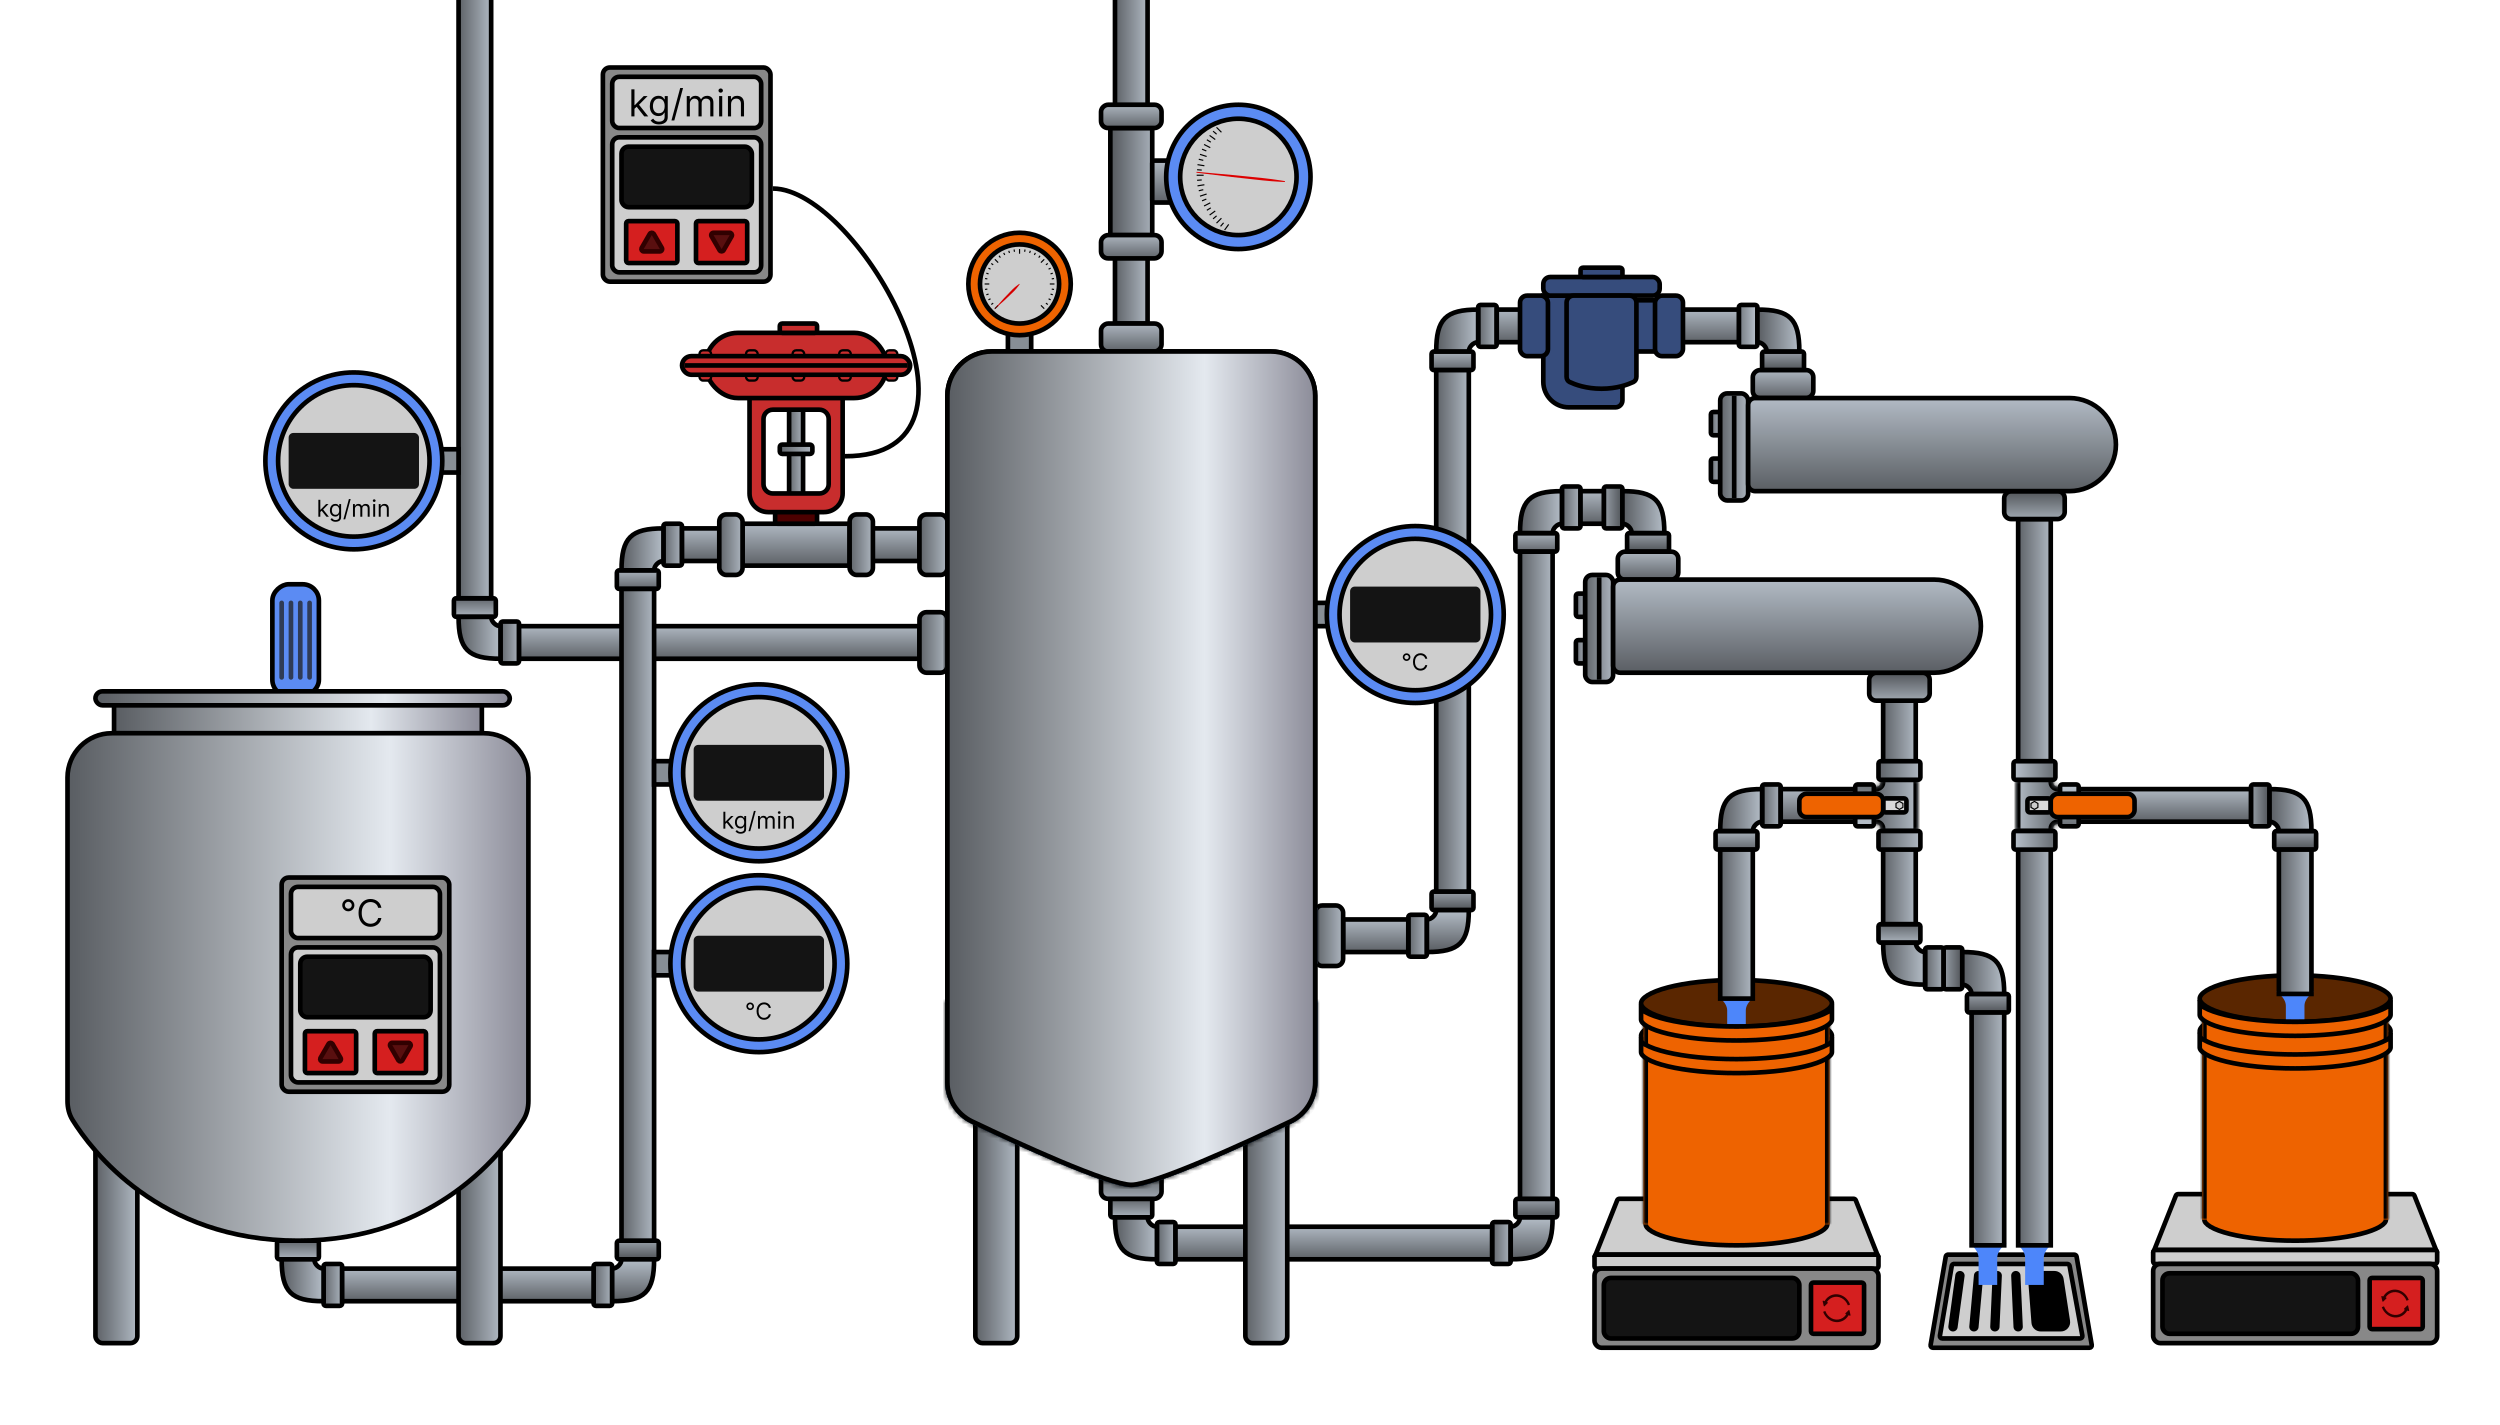<svg width="537" height="306" viewBox="0 0 537 306" fill="none" xmlns="http://www.w3.org/2000/svg">
<g id="Evaporator" clip-path="url(#clip0_27_145)">
<g id="catch">
<g id="concentrateScale">
<path id="Rectangle 27" d="M347.846 257.5H398.154C398.359 257.5 398.543 257.625 398.619 257.815L403.263 269.5H342.737L347.381 257.815C347.457 257.625 347.641 257.5 347.846 257.5Z" fill="#CECECE" stroke="black"/>
<rect id="Rectangle 29" x="342.5" y="269.5" width="61" height="3" rx="0.5" fill="#CECECE" stroke="black"/>
<rect id="Rectangle 28" x="342.5" y="272.5" width="61" height="17" rx="1.5" fill="#888888" stroke="black"/>
<rect id="concentrateScreen" x="344.5" y="274.5" width="42" height="13" rx="1.5" fill="#141414" stroke="black"/>
<g id="concentrateTareBtn">
<rect id="upBtnbase" x="389" y="275.5" width="11.4" height="11" rx="0.5" fill="#D51F1F" stroke="black"/>
<g id="Vector">
<path d="M392.91 278.436C393.418 278.113 394.011 277.964 394.614 278.007C395.217 278.05 395.803 278.284 396.298 278.679C396.793 279.073 397.175 279.611 397.395 280.224L396.921 280.399C396.409 278.972 394.935 278.207 393.629 278.689C392.975 278.93 392.488 279.438 392.227 280.063L391.762 279.821C392.003 279.241 392.403 278.759 392.91 278.436Z" fill="#310000"/>
<path d="M391.905 280.589C391.848 280.645 391.754 280.611 391.736 280.528L391.503 279.509C391.484 279.427 391.555 279.358 391.63 279.385L392.56 279.72C392.635 279.747 392.659 279.85 392.602 279.905L391.905 280.589Z" fill="#310000"/>
<path d="M396.09 283.564C395.582 283.887 394.989 284.036 394.386 283.993C393.783 283.95 393.197 283.716 392.702 283.321C392.207 282.927 391.825 282.389 391.605 281.776L392.079 281.601C392.591 283.028 394.065 283.793 395.371 283.311C396.025 283.07 396.512 282.562 396.773 281.937L397.238 282.179C396.997 282.759 396.597 283.241 396.09 283.564Z" fill="#310000"/>
<path d="M397.095 281.411C397.152 281.355 397.246 281.389 397.264 281.472L397.497 282.491C397.516 282.573 397.445 282.642 397.37 282.615L396.44 282.28C396.365 282.253 396.341 282.15 396.398 282.095L397.095 281.411Z" fill="#310000"/>
</g>
</g>
</g>
<g id="bucket">
<path id="Ellipse 1" d="M373 258.5C378.494 258.5 383.451 259.057 387.021 259.949C388.809 260.396 390.221 260.921 391.174 261.484C392.16 262.067 392.5 262.596 392.5 263C392.5 263.404 392.16 263.933 391.174 264.516C390.221 265.079 388.809 265.604 387.021 266.051C383.451 266.943 378.494 267.5 373 267.5C367.506 267.5 362.549 266.943 358.979 266.051C357.191 265.604 355.779 265.079 354.826 264.516C353.84 263.933 353.5 263.404 353.5 263C353.5 262.596 353.84 262.067 354.826 261.484C355.779 260.921 357.191 260.396 358.979 259.949C362.549 259.057 367.506 258.5 373 258.5Z" fill="#EE6300" stroke="black"/>
<path id="Ellipse 3" d="M373 217.5C378.769 217.5 383.975 218.113 387.723 219.095C389.6 219.587 391.085 220.163 392.087 220.784C393.116 221.422 393.5 222.015 393.5 222.5C393.5 222.985 393.116 223.578 392.087 224.216C391.085 224.837 389.6 225.413 387.723 225.905C383.975 226.887 378.769 227.5 373 227.5C367.231 227.5 362.025 226.887 358.277 225.905C356.4 225.413 354.915 224.837 353.913 224.216C352.884 223.578 352.5 222.985 352.5 222.5C352.5 222.015 352.884 221.422 353.913 220.784C354.915 220.163 356.4 219.587 358.277 219.095C362.025 218.113 367.231 217.5 373 217.5Z" fill="#EE6300" stroke="black"/>
<g id="Rectangle 30">
<mask id="path-9-inside-1_27_145" fill="white">
<path d="M353 219H393V263H353V219Z"/>
</mask>
<path d="M353 219H393V263H353V219Z" fill="#EE6300"/>
<path d="M393 219H392V263H393H394V219H393ZM353 263H354V219H353H352V263H353Z" fill="black" mask="url(#path-9-inside-1_27_145)"/>
</g>
<path id="Vector_2" d="M393.5 226C393.5 226.392 393.15 226.922 392.104 227.511C391.1 228.076 389.613 228.601 387.733 229.049C383.981 229.942 378.772 230.5 373 230.5C367.228 230.5 362.019 229.942 358.267 229.049C356.387 228.601 354.9 228.076 353.896 227.511C352.85 226.922 352.5 226.392 352.5 226V223.771C352.767 223.991 353.074 224.195 353.405 224.382C354.526 225.013 356.115 225.564 358.035 226.021C361.883 226.938 367.174 227.5 373 227.5C378.826 227.5 384.117 226.938 387.965 226.021C389.885 225.564 391.474 225.013 392.595 224.382C392.926 224.195 393.233 223.991 393.5 223.771V226Z" fill="#EE6300" stroke="black"/>
<path id="Ellipse 2" d="M373 210.5C378.769 210.5 383.975 211.113 387.723 212.095C389.6 212.587 391.085 213.163 392.087 213.784C393.116 214.422 393.5 215.015 393.5 215.5C393.5 215.985 393.116 216.578 392.087 217.216C391.085 217.837 389.6 218.413 387.723 218.905C383.975 219.887 378.769 220.5 373 220.5C367.231 220.5 362.025 219.887 358.277 218.905C356.4 218.413 354.915 217.837 353.913 217.216C352.884 216.578 352.5 215.985 352.5 215.5C352.5 215.015 352.884 214.422 353.913 213.784C354.915 213.163 356.4 212.587 358.277 212.095C362.025 211.113 367.231 210.5 373 210.5Z" fill="#5A2600" stroke="black"/>
<path id="concFall" d="M377 214C374.333 214 371.667 214 369 214C369.132 214.1 369.257 214.2 369.375 214.3C370.458 215.213 371 216.126 371 217.039C371 217.926 371 218.813 371 219.7C371 219.8 371 219.9 371 220C372.333 220 373.667 220 375 220C375 219.9 375 219.8 375 219.7C375 218.813 375 217.926 375 217.039C375 216.126 375.542 215.213 376.625 214.3C376.743 214.2 376.868 214.1 377 214Z" fill="#4D86FA"/>
<path id="Vector_3" d="M393.5 219C393.5 219.392 393.15 219.922 392.104 220.511C391.1 221.076 389.613 221.601 387.733 222.049C383.981 222.942 378.772 223.5 373 223.5C367.228 223.5 362.019 222.942 358.267 222.049C356.387 221.601 354.9 221.076 353.896 220.511C352.85 219.922 352.5 219.392 352.5 219V216.771C352.767 216.991 353.074 217.195 353.405 217.382C354.526 218.013 356.115 218.564 358.035 219.021C361.883 219.938 367.174 220.5 373 220.5C378.826 220.5 384.117 219.938 387.965 219.021C389.885 218.564 391.474 218.013 392.595 217.382C392.926 217.195 393.233 216.991 393.5 216.771V219Z" fill="#EE6300" stroke="black"/>
</g>
</g>
<g id="catch_2">
<g id="condensateScale">
<path id="Rectangle 27_2" d="M467.846 256.5H518.154C518.359 256.5 518.543 256.625 518.619 256.815L523.263 268.5H462.737L467.381 256.815C467.457 256.625 467.641 256.5 467.846 256.5Z" fill="#CECECE" stroke="black"/>
<rect id="Rectangle 29_2" x="462.5" y="268.5" width="61" height="3" rx="0.5" fill="#CECECE" stroke="black"/>
<rect id="Rectangle 28_2" x="462.5" y="271.5" width="61" height="17" rx="1.5" fill="#888888" stroke="black"/>
<rect id="condensateScreen" x="464.5" y="273.5" width="42" height="13" rx="1.5" fill="#141414" stroke="black"/>
<g id="condensateTareBtn">
<rect id="upBtnbase_2" x="509" y="274.5" width="11.4" height="11" rx="0.5" fill="#D51F1F" stroke="black"/>
<g id="Vector_4">
<path d="M512.91 277.436C513.418 277.113 514.011 276.964 514.614 277.007C515.217 277.05 515.803 277.284 516.298 277.679C516.793 278.073 517.175 278.611 517.395 279.224L516.921 279.399C516.409 277.972 514.935 277.207 513.629 277.689C512.975 277.93 512.488 278.438 512.227 279.063L511.762 278.821C512.003 278.241 512.403 277.759 512.91 277.436Z" fill="#310000"/>
<path d="M511.905 279.589C511.848 279.645 511.754 279.611 511.736 279.528L511.503 278.509C511.484 278.427 511.555 278.358 511.63 278.385L512.56 278.72C512.635 278.747 512.659 278.85 512.602 278.905L511.905 279.589Z" fill="#310000"/>
<path d="M516.09 282.564C515.582 282.887 514.989 283.036 514.386 282.993C513.783 282.95 513.197 282.716 512.702 282.321C512.207 281.927 511.825 281.389 511.605 280.776L512.079 280.601C512.591 282.028 514.065 282.793 515.371 282.311C516.025 282.07 516.512 281.562 516.773 280.937L517.238 281.179C516.997 281.759 516.597 282.241 516.09 282.564Z" fill="#310000"/>
<path d="M517.095 280.411C517.152 280.355 517.246 280.389 517.264 280.472L517.497 281.491C517.516 281.573 517.445 281.642 517.37 281.615L516.44 281.28C516.365 281.253 516.341 281.15 516.398 281.095L517.095 280.411Z" fill="#310000"/>
</g>
</g>
</g>
<g id="bucket_2">
<path id="Ellipse 1_2" d="M493 257.5C498.494 257.5 503.451 258.057 507.021 258.949C508.809 259.396 510.221 259.921 511.174 260.484C512.16 261.067 512.5 261.596 512.5 262C512.5 262.404 512.16 262.933 511.174 263.516C510.221 264.079 508.809 264.604 507.021 265.051C503.451 265.943 498.494 266.5 493 266.5C487.506 266.5 482.549 265.943 478.979 265.051C477.191 264.604 475.779 264.079 474.826 263.516C473.84 262.933 473.5 262.404 473.5 262C473.5 261.596 473.84 261.067 474.826 260.484C475.779 259.921 477.191 259.396 478.979 258.949C482.549 258.057 487.506 257.5 493 257.5Z" fill="#EE6300" stroke="black"/>
<path id="Ellipse 3_2" d="M493 216.5C498.769 216.5 503.975 217.113 507.723 218.095C509.6 218.587 511.085 219.163 512.087 219.784C513.116 220.422 513.5 221.015 513.5 221.5C513.5 221.985 513.116 222.578 512.087 223.216C511.085 223.837 509.6 224.413 507.723 224.905C503.975 225.887 498.769 226.5 493 226.5C487.231 226.5 482.025 225.887 478.277 224.905C476.4 224.413 474.915 223.837 473.913 223.216C472.884 222.578 472.5 221.985 472.5 221.5C472.5 221.015 472.884 220.422 473.913 219.784C474.915 219.163 476.4 218.587 478.277 218.095C482.025 217.113 487.231 216.5 493 216.5Z" fill="#EE6300" stroke="black"/>
<g id="Rectangle 30_2">
<mask id="path-24-inside-2_27_145" fill="white">
<path d="M473 218H513V262H473V218Z"/>
</mask>
<path d="M473 218H513V262H473V218Z" fill="#EE6300"/>
<path d="M513 218H512V262H513H514V218H513ZM473 262H474V218H473H472V262H473Z" fill="black" mask="url(#path-24-inside-2_27_145)"/>
</g>
<path id="Vector_5" d="M513.5 225C513.5 225.392 513.15 225.922 512.104 226.511C511.1 227.076 509.613 227.601 507.733 228.049C503.981 228.942 498.772 229.5 493 229.5C487.228 229.5 482.019 228.942 478.267 228.049C476.387 227.601 474.9 227.076 473.896 226.511C472.85 225.922 472.5 225.392 472.5 225V222.771C472.767 222.991 473.074 223.195 473.405 223.382C474.526 224.013 476.115 224.564 478.035 225.021C481.883 225.938 487.174 226.5 493 226.5C498.826 226.5 504.117 225.938 507.965 225.021C509.885 224.564 511.474 224.013 512.595 223.382C512.926 223.195 513.233 222.991 513.5 222.771V225Z" fill="#EE6300" stroke="black"/>
<path id="Ellipse 2_2" d="M493 209.5C498.769 209.5 503.975 210.113 507.723 211.095C509.6 211.587 511.085 212.163 512.087 212.784C513.116 213.422 513.5 214.015 513.5 214.5C513.5 214.985 513.116 215.578 512.087 216.216C511.085 216.837 509.6 217.413 507.723 217.905C503.975 218.887 498.769 219.5 493 219.5C487.231 219.5 482.025 218.887 478.277 217.905C476.4 217.413 474.915 216.837 473.913 216.216C472.884 215.578 472.5 214.985 472.5 214.5C472.5 214.015 472.884 213.422 473.913 212.784C474.915 212.163 476.4 211.587 478.277 211.095C482.025 210.113 487.231 209.5 493 209.5Z" fill="#5A2600" stroke="black"/>
<path id="condFall" d="M497 213C494.333 213 491.667 213 489 213C489.132 213.1 489.257 213.2 489.375 213.3C490.458 214.213 491 215.126 491 216.039C491 216.926 491 217.813 491 218.7C491 218.8 491 218.9 491 219C492.333 219 493.667 219 495 219C495 218.9 495 218.8 495 218.7C495 217.813 495 216.926 495 216.039C495 215.126 495.542 214.213 496.625 213.3C496.743 213.2 496.868 213.1 497 213Z" fill="#4D86FA"/>
<path id="Vector_6" d="M513.5 218C513.5 218.392 513.15 218.922 512.104 219.511C511.1 220.076 509.613 220.601 507.733 221.049C503.981 221.942 498.772 222.5 493 222.5C487.228 222.5 482.019 221.942 478.267 221.049C476.387 220.601 474.9 220.076 473.896 219.511C472.85 218.922 472.5 218.392 472.5 218V215.771C472.767 215.991 473.074 216.195 473.405 216.382C474.526 217.013 476.115 217.564 478.035 218.021C481.883 218.938 487.174 219.5 493 219.5C498.826 219.5 504.117 218.938 507.965 218.021C509.885 217.564 511.474 217.013 512.595 216.382C512.926 216.195 513.233 215.991 513.5 215.771V218Z" fill="#EE6300" stroke="black"/>
</g>
</g>
<path id="wire" d="M166 40.5C184.5 40.5 216.826 98 181.5 98" stroke="black"/>
<g id="drain">
<path id="Rectangle 30_3" d="M418.443 269.5H445.557C445.8 269.5 446.008 269.675 446.05 269.915L449.307 288.915C449.359 289.22 449.124 289.5 448.814 289.5H415.186C414.876 289.5 414.641 289.22 414.693 288.915L417.95 269.915C417.986 269.705 418.15 269.545 418.354 269.508L418.443 269.5Z" fill="#888888" stroke="black"/>
<path id="Rectangle 31" d="M419.729 271.5H444.056C444.297 271.5 444.503 271.673 444.547 271.91L447.292 286.91C447.348 287.217 447.113 287.5 446.801 287.5H417.184C416.874 287.5 416.64 287.221 416.691 286.916L419.236 271.916C419.272 271.706 419.436 271.545 419.64 271.508L419.729 271.5Z" fill="#CECECE" stroke="black"/>
<path id="Line 9" d="M433 274L433.5 285" stroke="black" stroke-width="2" stroke-linecap="round"/>
<path id="Line 10" d="M429 274L428.5 285" stroke="black" stroke-width="2" stroke-linecap="round"/>
<path id="Line 11" d="M425 274L424 285" stroke="black" stroke-width="2" stroke-linecap="round"/>
<path id="Line 12" d="M421 274L419.5 285" stroke="black" stroke-width="2" stroke-linecap="round"/>
<path id="Rectangle 45" d="M435.666 275.153C435.576 273.992 436.495 273 437.66 273H441.284C442.271 273 443.111 273.72 443.261 274.696L444.646 283.696C444.832 284.907 443.895 286 442.669 286H438.352C437.307 286 436.438 285.195 436.358 284.153L435.666 275.153Z" fill="black"/>
<path id="concFallDrain" d="M431 267C428.333 267 425.667 267 423 267C423.185 267.15 423.357 267.3 423.516 267.45C424.505 268.383 425 269.315 425 270.248C425 272.015 425 273.783 425 275.55C425 275.7 425 275.85 425 276C426.333 276 427.667 276 429 276C429 275.85 429 275.7 429 275.55C429 273.783 429 272.015 429 270.248C429 269.315 429.495 268.383 430.484 267.45C430.643 267.3 430.815 267.15 431 267Z" fill="#4D86FA"/>
<path id="condFallDrain" d="M441 267C438.333 267 435.667 267 433 267C433.185 267.15 433.357 267.3 433.516 267.45C434.505 268.383 435 269.315 435 270.248C435 272.015 435 273.783 435 275.55C435 275.7 435 275.85 435 276C436.333 276 437.667 276 439 276C439 275.85 439 275.7 439 275.55C439 273.783 439 272.015 439 270.248C439 269.315 439.495 268.383 440.484 267.45C440.643 267.3 440.815 267.15 441 267Z" fill="#4D86FA"/>
</g>
<g id="piping">
<g id="elbow">
<rect id="Rectangle 36" x="0.5" y="0.5" width="4" height="9" rx="0.5" transform="matrix(0 1 1 0 59 266)" fill="url(#paint0_linear_27_145)" stroke="black"/>
<rect id="Rectangle 37" x="0.5" y="-0.5" width="4" height="9" rx="0.5" transform="matrix(1 0 0 -1 69 280)" fill="url(#paint1_linear_27_145)" stroke="black"/>
<path id="Vector 1" d="M69.5 272.5C68.5 272.5 67.5 271.5 67.5 270.5H60.5C60.5 277.5 62.5 279.5 69.5 279.5V272.5Z" fill="url(#paint2_linear_27_145)" stroke="black"/>
</g>
<g id="elbow_2">
<rect id="Rectangle 36_2" x="0.5" y="0.5" width="4" height="9" rx="0.5" transform="matrix(0 1 1 0 238 257)" fill="url(#paint3_linear_27_145)" stroke="black"/>
<rect id="Rectangle 37_2" x="0.5" y="-0.5" width="4" height="9" rx="0.5" transform="matrix(1 0 0 -1 248 271)" fill="url(#paint4_linear_27_145)" stroke="black"/>
<path id="Vector 1_2" d="M248.5 263.5C247.5 263.5 246.5 262.5 246.5 261.5H239.5C239.5 268.5 241.5 270.5 248.5 270.5V263.5Z" fill="url(#paint5_linear_27_145)" stroke="black"/>
</g>
<g id="elbow_3">
<rect id="Rectangle 36_3" x="0.5" y="-0.5" width="4" height="9" rx="0.5" transform="matrix(1 0 0 -1 302 205)" fill="url(#paint6_linear_27_145)" stroke="black"/>
<rect id="Rectangle 37_3" x="-0.5" y="-0.5" width="4" height="9" rx="0.5" transform="matrix(0 -1 -1 0 316 195)" fill="url(#paint7_linear_27_145)" stroke="black"/>
<path id="Vector 1_3" d="M308.5 195.5C308.5 196.5 307.5 197.5 306.5 197.5V204.5C313.5 204.5 315.5 202.5 315.5 195.5H308.5Z" fill="url(#paint8_linear_27_145)" stroke="black"/>
</g>
<g id="elbow_4">
<rect id="Rectangle 36_4" x="0.5" y="-0.5" width="4" height="9" rx="0.5" transform="matrix(1 0 0 -1 320 271)" fill="url(#paint9_linear_27_145)" stroke="black"/>
<rect id="Rectangle 37_4" x="-0.5" y="-0.5" width="4" height="9" rx="0.5" transform="matrix(0 -1 -1 0 334 261)" fill="url(#paint10_linear_27_145)" stroke="black"/>
<path id="Vector 1_4" d="M326.5 261.5C326.5 262.5 325.5 263.5 324.5 263.5V270.5C331.5 270.5 333.5 268.5 333.5 261.5H326.5Z" fill="url(#paint11_linear_27_145)" stroke="black"/>
</g>
<g id="elbow_5">
<rect id="Rectangle 36_5" x="0.5" y="-0.5" width="4" height="9" rx="0.5" transform="matrix(1 0 0 -1 127 280)" fill="url(#paint12_linear_27_145)" stroke="black"/>
<rect id="Rectangle 37_5" x="-0.5" y="-0.5" width="4" height="9" rx="0.5" transform="matrix(0 -1 -1 0 141 270)" fill="url(#paint13_linear_27_145)" stroke="black"/>
<path id="Vector 1_5" d="M133.5 270.5C133.5 271.5 132.5 272.5 131.5 272.5V279.5C138.5 279.5 140.5 277.5 140.5 270.5H133.5Z" fill="url(#paint14_linear_27_145)" stroke="black"/>
</g>
<g id="elbow_6">
<rect id="Rectangle 36_6" x="132.5" y="126.5" width="4" height="9" rx="0.5" transform="matrix(0 -1 1 0 6 259)" fill="url(#paint15_linear_27_145)" stroke="black"/>
<rect id="Rectangle 37_6" x="142.5" y="112.5" width="4" height="9" rx="0.5" fill="url(#paint16_linear_27_145)" stroke="black"/>
<path id="Vector 1_6" d="M142.5 120.5C141.5 120.5 140.5 121.5 140.5 122.5H133.5C133.5 115.5 135.5 113.5 142.5 113.5V120.5Z" fill="url(#paint17_linear_27_145)" stroke="black"/>
</g>
<g id="elbow_7">
<rect id="Rectangle 36_7" x="307.5" y="79.5" width="4" height="9" rx="0.5" transform="rotate(-90 307.5 79.5)" fill="url(#paint18_linear_27_145)" stroke="black"/>
<rect id="Rectangle 37_7" x="317.5" y="65.5" width="4" height="9" rx="0.5" fill="url(#paint19_linear_27_145)" stroke="black"/>
<path id="Vector 1_7" d="M317.5 73.5C316.5 73.5 315.5 74.5 315.5 75.5H308.5C308.5 68.5 310.5 66.5 317.5 66.5V73.5Z" fill="url(#paint20_linear_27_145)" stroke="black"/>
</g>
<g id="elbow_8">
<rect id="Rectangle 36_8" x="325.5" y="118.5" width="4" height="9" rx="0.5" transform="rotate(-90 325.5 118.5)" fill="url(#paint21_linear_27_145)" stroke="black"/>
<rect id="Rectangle 37_8" x="335.5" y="104.5" width="4" height="9" rx="0.5" fill="url(#paint22_linear_27_145)" stroke="black"/>
<path id="Vector 1_8" d="M335.5 112.5C334.5 112.5 333.5 113.5 333.5 114.5H326.5C326.5 107.5 328.5 105.5 335.5 105.5V112.5Z" fill="url(#paint23_linear_27_145)" stroke="black"/>
</g>
<g id="elbow_9">
<rect id="Rectangle 36_9" x="368.5" y="182.5" width="4" height="9" rx="0.5" transform="rotate(-90 368.5 182.5)" fill="url(#paint24_linear_27_145)" stroke="black"/>
<rect id="Rectangle 37_9" x="378.5" y="168.5" width="4" height="9" rx="0.5" fill="url(#paint25_linear_27_145)" stroke="black"/>
<path id="Vector 1_9" d="M378.5 176.5C377.5 176.5 376.5 177.5 376.5 178.5H369.5C369.5 171.5 371.5 169.5 378.5 169.5V176.5Z" fill="url(#paint26_linear_27_145)" stroke="black"/>
</g>
<g id="elbow_10">
<rect id="Rectangle 36_10" x="0.5" y="0.5" width="4" height="9" rx="0.5" transform="matrix(0 1 1 0 97 128)" fill="url(#paint27_linear_27_145)" stroke="black"/>
<rect id="Rectangle 37_10" x="0.5" y="-0.5" width="4" height="9" rx="0.5" transform="matrix(1 0 0 -1 107 142)" fill="url(#paint28_linear_27_145)" stroke="black"/>
<path id="Vector 1_10" d="M107.5 134.5C106.5 134.5 105.5 133.5 105.5 132.5H98.5C98.5 139.5 100.5 141.5 107.5 141.5V134.5Z" fill="url(#paint29_linear_27_145)" stroke="black"/>
</g>
<g id="elbow_11">
<rect id="Rectangle 36_11" x="0.5" y="0.5" width="4" height="9" rx="0.5" transform="matrix(0 1 1 0 403 198)" fill="url(#paint30_linear_27_145)" stroke="black"/>
<rect id="Rectangle 37_11" x="0.5" y="-0.5" width="4" height="9" rx="0.5" transform="matrix(1 0 0 -1 413 212)" fill="url(#paint31_linear_27_145)" stroke="black"/>
<path id="Vector 1_11" d="M413.5 204.5C412.5 204.5 411.5 203.5 411.5 202.5H404.5C404.5 209.5 406.5 211.5 413.5 211.5V204.5Z" fill="url(#paint32_linear_27_145)" stroke="black"/>
</g>
<g id="elbow_12">
<rect id="Rectangle 36_12" x="-0.5" y="-0.5" width="4" height="9" rx="0.5" transform="matrix(0 -1 -1 0 387 79)" fill="url(#paint33_linear_27_145)" stroke="black"/>
<rect id="Rectangle 37_12" x="-0.5" y="0.5" width="4" height="9" rx="0.5" transform="matrix(-1 0 0 1 377 65)" fill="url(#paint34_linear_27_145)" stroke="black"/>
<path id="Vector 1_12" d="M377.5 73.5C378.5 73.5 379.5 74.5 379.5 75.5H386.5C386.5 68.5 384.5 66.5 377.5 66.5V73.5Z" fill="url(#paint35_linear_27_145)" stroke="black"/>
</g>
<g id="elbow_13">
<rect id="Rectangle 36_13" x="-0.5" y="-0.5" width="4" height="9" rx="0.5" transform="matrix(0 -1 -1 0 358 118)" fill="url(#paint36_linear_27_145)" stroke="black"/>
<rect id="Rectangle 37_13" x="-0.5" y="0.5" width="4" height="9" rx="0.5" transform="matrix(-1 0 0 1 348 104)" fill="url(#paint37_linear_27_145)" stroke="black"/>
<path id="Vector 1_13" d="M348.5 112.5C349.5 112.5 350.5 113.5 350.5 114.5H357.5C357.5 107.5 355.5 105.5 348.5 105.5V112.5Z" fill="url(#paint38_linear_27_145)" stroke="black"/>
</g>
<g id="elbow_14">
<rect id="Rectangle 36_14" x="-0.5" y="-0.5" width="4" height="9" rx="0.5" transform="matrix(0 -1 -1 0 431 217)" fill="url(#paint39_linear_27_145)" stroke="black"/>
<rect id="Rectangle 37_14" x="-0.5" y="0.5" width="4" height="9" rx="0.5" transform="matrix(-1 0 0 1 421 203)" fill="url(#paint40_linear_27_145)" stroke="black"/>
<path id="Vector 1_14" d="M421.5 211.5C422.5 211.5 423.5 212.5 423.5 213.5H430.5C430.5 206.5 428.5 204.5 421.5 204.5V211.5Z" fill="url(#paint41_linear_27_145)" stroke="black"/>
</g>
<g id="elbow_15">
<rect id="Rectangle 36_15" x="-0.5" y="-0.5" width="4" height="9" rx="0.5" transform="matrix(0 -1 -1 0 497 182)" fill="url(#paint42_linear_27_145)" stroke="black"/>
<rect id="Rectangle 37_15" x="-0.5" y="0.5" width="4" height="9" rx="0.5" transform="matrix(-1 0 0 1 487 168)" fill="url(#paint43_linear_27_145)" stroke="black"/>
<path id="Vector 1_15" d="M487.5 176.5C488.5 176.5 489.5 177.5 489.5 178.5H496.5C496.5 171.5 494.5 169.5 487.5 169.5V176.5Z" fill="url(#paint44_linear_27_145)" stroke="black"/>
</g>
<rect id="Rectangle 41" x="111.5" y="134.5" width="86" height="7" fill="url(#paint45_linear_27_145)" stroke="black"/>
<rect id="Rectangle 43" x="288.5" y="197.5" width="14" height="7" fill="url(#paint46_linear_27_145)" stroke="black"/>
<rect id="Rectangle 46" x="339.5" y="105.5" width="5" height="7" fill="url(#paint47_linear_27_145)" stroke="black"/>
<rect id="Rectangle 47" x="321.5" y="66.5" width="52" height="7" fill="url(#paint48_linear_27_145)" stroke="black"/>
<rect id="Rectangle 45_2" x="252.5" y="263.5" width="68" height="7" fill="url(#paint49_linear_27_145)" stroke="black"/>
<rect id="Rectangle 48" x="382.5" y="169.5" width="16" height="7" fill="url(#paint50_linear_27_145)" stroke="black"/>
<rect id="Rectangle 50" x="446.5" y="169.5" width="37" height="7" fill="url(#paint51_linear_27_145)" stroke="black"/>
<rect id="Rectangle 38" x="73.5" y="272.5" width="54" height="7" fill="url(#paint52_linear_27_145)" stroke="black"/>
<rect id="Rectangle 40" x="146.5" y="113.5" width="51" height="7" fill="url(#paint53_linear_27_145)" stroke="black"/>
<rect id="Rectangle 39" x="140.5" y="126.5" width="140" height="7" transform="rotate(90 140.5 126.5)" fill="url(#paint54_linear_27_145)" stroke="black"/>
<rect id="Rectangle 42" x="105.5" y="-5.5" width="134" height="7" transform="rotate(90 105.5 -5.5)" fill="url(#paint55_linear_27_145)" stroke="black"/>
<rect id="Rectangle 44" x="246.5" y="-3.5" width="73" height="7" transform="rotate(90 246.5 -3.5)" fill="url(#paint56_linear_27_145)" stroke="black"/>
<rect id="Rectangle 42_2" x="315.5" y="79.5" width="112" height="7" transform="rotate(90 315.5 79.5)" fill="url(#paint57_linear_27_145)" stroke="black"/>
<rect id="Rectangle 43_2" x="333.5" y="118.5" width="139" height="7" transform="rotate(90 333.5 118.5)" fill="url(#paint58_linear_27_145)" stroke="black"/>
<rect id="Rectangle 44_2" x="440.5" y="111.5" width="156" height="7" transform="rotate(90 440.5 111.5)" fill="url(#paint59_linear_27_145)" stroke="black"/>
<rect id="Rectangle 49" x="430.5" y="217.5" width="50" height="7" transform="rotate(90 430.5 217.5)" fill="url(#paint60_linear_27_145)" stroke="black"/>
<rect id="Rectangle 45_3" x="411.5" y="150.5" width="48" height="7" transform="rotate(90 411.5 150.5)" fill="url(#paint61_linear_27_145)" stroke="black"/>
<rect id="Rectangle 46_2" x="376.5" y="182.5" width="32" height="7" transform="rotate(90 376.5 182.5)" fill="url(#paint62_linear_27_145)" stroke="black"/>
<rect id="Rectangle 51" x="496.5" y="182.5" width="31" height="7" transform="rotate(90 496.5 182.5)" fill="url(#paint63_linear_27_145)" stroke="black"/>
</g>
<g id="jacketedTank">
<g id="motor">
<rect id="Rectangle 7" x="68.5" y="125.5" width="24" height="10" rx="3.5" transform="rotate(90 68.5 125.5)" fill="#5B8BF3" stroke="black"/>
<line id="Line 1" x1="60.5" y1="129.5" x2="60.5" y2="145.5" stroke="#2F3B55" stroke-linecap="round"/>
<line id="Line 2" x1="62.5" y1="129.5" x2="62.5" y2="145.5" stroke="#2F3B55" stroke-linecap="round"/>
<line id="Line 3" x1="64.5" y1="129.5" x2="64.5" y2="145.5" stroke="#2F3B55" stroke-linecap="round"/>
<line id="Line 4" x1="66.5" y1="129.5" x2="66.5" y2="145.5" stroke="#2F3B55" stroke-linecap="round"/>
</g>
<rect id="Rectangle 2" x="20.5" y="239.5" width="9" height="49" rx="1.5" fill="url(#paint64_linear_27_145)" stroke="black"/>
<rect id="Rectangle 3" x="98.5" y="239.5" width="9" height="49" rx="1.5" fill="url(#paint65_linear_27_145)" stroke="black"/>
<rect id="Rectangle 4" x="24.5" y="150.5" width="79" height="7" fill="url(#paint66_linear_27_145)" stroke="black"/>
<rect id="Rectangle 5" x="20.5" y="148.5" width="89" height="3" rx="1.5" fill="url(#paint67_linear_27_145)" stroke="black"/>
<path id="Rectangle 1" d="M24 157.5H104C109.247 157.5 113.5 161.753 113.5 167V236.471C113.5 237.941 113.169 239.361 112.412 240.577C108.434 246.973 93.847 266.5 64 266.5C34.153 266.5 19.566 246.973 15.588 240.577C14.831 239.361 14.5 237.941 14.5 236.471V167C14.5 161.753 18.753 157.5 24 157.5Z" fill="url(#paint68_linear_27_145)" stroke="black"/>
</g>
<g id="pneumaticValve">
<rect id="Rectangle 14" x="159.5" y="112.5" width="23" height="9" fill="url(#paint69_linear_27_145)" stroke="black"/>
<rect id="Rectangle 12" x="166.5" y="109.5" width="9" height="3" rx="0.5" fill="#4B0000" stroke="black"/>
<rect id="Rectangle 6" x="169.5" y="87.5" width="3" height="19" fill="url(#paint70_linear_27_145)" stroke="black"/>
<rect id="Rectangle 11" x="167.5" y="95.5" width="7" height="2" rx="0.5" fill="url(#paint71_linear_27_145)" stroke="black"/>
<g id="Subtract">
<path d="M181 106C181 108.209 179.209 110 177 110H165C162.791 110 161 108.209 161 106V85H181V106ZM166 88C164.895 88 164 88.895 164 90V104C164 105.105 164.895 106 166 106H176C177.105 106 178 105.105 178 104V90C178 88.895 177.105 88 176 88H166Z" fill="#C82D2D"/>
<path d="M181 106H181.5H181ZM177 110V110.5V110ZM161 85V84.5H160.5V85H161ZM181 85H181.5V84.5H181V85ZM166 88V87.5V88ZM164 104H163.5H164ZM176 106V106.5V106ZM178 90H178.5H178ZM181 106H180.5C180.5 107.933 178.933 109.5 177 109.5V110V110.5C179.485 110.5 181.5 108.485 181.5 106H181ZM177 110V109.5H165V110V110.5H177V110ZM165 110V109.5C163.067 109.5 161.5 107.933 161.5 106H161H160.5C160.5 108.485 162.515 110.5 165 110.5V110ZM161 106H161.5V85H161H160.5V106H161ZM161 85V85.5H181V85V84.5H161V85ZM181 85H180.5V106H181H181.5V85H181ZM166 88V87.5C164.619 87.5 163.5 88.619 163.5 90H164H164.5C164.5 89.172 165.172 88.5 166 88.5V88ZM164 90H163.5V104H164H164.5V90H164ZM164 104H163.5C163.5 105.381 164.619 106.5 166 106.5V106V105.5C165.172 105.5 164.5 104.828 164.5 104H164ZM166 106V106.5H176V106V105.5H166V106ZM176 106V106.5C177.381 106.5 178.5 105.381 178.5 104H178H177.5C177.5 104.828 176.828 105.5 176 105.5V106ZM178 104H178.5V90H178H177.5V104H178ZM178 90H178.5C178.5 88.619 177.381 87.5 176 87.5V88V88.5C176.828 88.5 177.5 89.172 177.5 90H178ZM176 88V87.5H166V88V88.5H176V88Z" fill="black"/>
</g>
<rect id="Rectangle 8" x="151.5" y="71.5" width="39" height="14" rx="7" fill="#C82D2D" stroke="black"/>
<rect id="Rectangle 10" x="167.5" y="69.5" width="8" height="2" rx="0.5" fill="#C82D2D" stroke="black"/>
<g id="screws">
<rect id="Rectangle 11_2" x="150.25" y="75.25" width="2.5" height="6.5" rx="0.75" fill="#C82D2D" stroke="black" stroke-width="0.5"/>
<rect id="Rectangle 11_3" x="160.25" y="75.25" width="2.5" height="6.5" rx="0.75" fill="#C82D2D" stroke="black" stroke-width="0.5"/>
<rect id="Rectangle 11_4" x="170.25" y="75.25" width="2.5" height="6.5" rx="0.75" fill="#C82D2D" stroke="black" stroke-width="0.5"/>
<rect id="Rectangle 11_5" x="180.25" y="75.25" width="2.5" height="6.5" rx="0.75" fill="#C82D2D" stroke="black" stroke-width="0.5"/>
<rect id="Rectangle 11_6" x="190.25" y="75.25" width="2.5" height="6.5" rx="0.75" fill="#C82D2D" stroke="black" stroke-width="0.5"/>
</g>
<rect id="Rectangle 9" x="146.5" y="76.5" width="49" height="4" rx="2" fill="#C82D2D" stroke="black"/>
<line id="Line 5" x1="147" y1="78.5" x2="195" y2="78.5" stroke="black"/>
<rect id="Rectangle 13" x="154.5" y="110.5" width="5" height="13" rx="1.5" fill="url(#paint72_linear_27_145)" stroke="black"/>
<rect id="Rectangle 15" x="182.5" y="110.5" width="5" height="13" rx="1.5" fill="url(#paint73_linear_27_145)" stroke="black"/>
</g>
<g id="tempSp">
<rect id="body" x="60.5" y="188.5" width="36" height="46" rx="1.5" fill="#888888" stroke="black"/>
<rect id="body_2" x="62.5" y="203.5" width="32" height="29" rx="1.5" fill="#CECECE" stroke="black"/>
<rect id="tempCtrlScreen" x="64.5" y="205.5" width="28" height="13" rx="1.5" fill="#141414" stroke="black"/>
<g id="tempDownBtn">
<rect id="downBtn" x="80.5" y="221.5" width="11" height="9" rx="0.5" fill="#D51F1F" stroke="black"/>
<path id="Polygon 2" d="M86.433 227.75C86.252 228.062 85.819 228.082 85.606 227.809L85.567 227.75L83.835 224.75C83.643 224.417 83.883 224 84.268 224H87.732C88.093 224 88.327 224.366 88.196 224.687L88.165 224.75L86.433 227.75Z" fill="#590F0F" stroke="#310000"/>
</g>
<g id="tempUpBtn">
<rect id="upBtnbase_3" x="65.5" y="221.5" width="11" height="9" rx="0.5" fill="#D51F1F" stroke="black"/>
<path id="Polygon 1" d="M70.567 224.25C70.748 223.938 71.181 223.918 71.394 224.191L71.433 224.25L73.165 227.25C73.357 227.583 73.117 228 72.732 228H69.268C68.907 228 68.673 227.634 68.804 227.313L68.835 227.25L70.567 224.25Z" fill="#590F0F" stroke="#310000"/>
</g>
<rect id="body_3" x="62.5" y="190.5" width="32" height="11" rx="1.5" fill="#CECECE" stroke="black"/>
<path id="&#194;&#176;C" d="M74.818 195.75C74.578 195.75 74.358 195.691 74.159 195.574C73.962 195.456 73.805 195.299 73.688 195.102C73.57 194.903 73.511 194.684 73.511 194.443C73.511 194.203 73.57 193.984 73.688 193.787C73.805 193.588 73.962 193.43 74.159 193.312C74.358 193.195 74.578 193.136 74.818 193.136C75.059 193.136 75.278 193.195 75.474 193.312C75.673 193.43 75.831 193.588 75.949 193.787C76.066 193.984 76.125 194.203 76.125 194.443C76.125 194.684 76.066 194.903 75.949 195.102C75.831 195.299 75.673 195.456 75.474 195.574C75.278 195.691 75.059 195.75 74.818 195.75ZM74.818 195.182C74.954 195.182 75.079 195.149 75.19 195.082C75.302 195.016 75.391 194.927 75.457 194.815C75.524 194.704 75.557 194.58 75.557 194.443C75.557 194.307 75.524 194.183 75.457 194.071C75.391 193.959 75.302 193.87 75.19 193.804C75.079 193.738 74.954 193.705 74.818 193.705C74.682 193.705 74.558 193.738 74.446 193.804C74.334 193.87 74.245 193.959 74.179 194.071C74.113 194.183 74.079 194.307 74.079 194.443C74.079 194.58 74.113 194.704 74.179 194.815C74.245 194.927 74.334 195.016 74.446 195.082C74.558 195.149 74.682 195.182 74.818 195.182ZM81.925 195H81.221C81.179 194.797 81.106 194.619 81.002 194.466C80.9 194.312 80.775 194.184 80.627 194.08C80.481 193.973 80.319 193.894 80.141 193.841C79.963 193.788 79.778 193.761 79.585 193.761C79.232 193.761 78.913 193.85 78.627 194.028C78.343 194.206 78.117 194.469 77.948 194.815C77.781 195.162 77.698 195.587 77.698 196.091C77.698 196.595 77.781 197.02 77.948 197.366C78.117 197.713 78.343 197.975 78.627 198.153C78.913 198.331 79.232 198.42 79.585 198.42C79.778 198.42 79.963 198.394 80.141 198.341C80.319 198.288 80.481 198.209 80.627 198.105C80.775 197.999 80.9 197.869 81.002 197.716C81.106 197.561 81.179 197.383 81.221 197.182H81.925C81.872 197.479 81.776 197.745 81.636 197.98C81.496 198.215 81.321 198.415 81.113 198.58C80.905 198.742 80.671 198.866 80.411 198.952C80.154 199.037 79.878 199.08 79.585 199.08C79.088 199.08 78.647 198.958 78.261 198.716C77.874 198.473 77.57 198.129 77.349 197.682C77.127 197.235 77.016 196.705 77.016 196.091C77.016 195.477 77.127 194.947 77.349 194.5C77.57 194.053 77.874 193.708 78.261 193.466C78.647 193.223 79.088 193.102 79.585 193.102C79.878 193.102 80.154 193.145 80.411 193.23C80.671 193.315 80.905 193.44 81.113 193.605C81.321 193.768 81.496 193.967 81.636 194.202C81.776 194.435 81.872 194.701 81.925 195Z" fill="black"/>
</g>
<g id="flowSp">
<rect id="body_4" x="129.5" y="14.5" width="36" height="46" rx="1.5" fill="#888888" stroke="black"/>
<rect id="body_5" x="131.5" y="29.5" width="32" height="29" rx="1.5" fill="#CECECE" stroke="black"/>
<rect id="flowCtrlScreen" x="133.5" y="31.5" width="28" height="13" rx="1.5" fill="#141414" stroke="black"/>
<g id="flowDownBtn">
<rect id="downBtn_2" x="149.5" y="47.5" width="11" height="9" rx="0.5" fill="#D51F1F" stroke="black"/>
<path id="Polygon 2_2" d="M155.433 53.75C155.252 54.062 154.819 54.082 154.606 53.809L154.567 53.75L152.835 50.75C152.643 50.417 152.883 50 153.268 50H156.732C157.093 50 157.327 50.366 157.196 50.687L157.165 50.75L155.433 53.75Z" fill="#590F0F" stroke="#310000"/>
</g>
<g id="flowUpBtn">
<rect id="upBtnbase_4" x="134.5" y="47.5" width="11" height="9" rx="0.5" fill="#D51F1F" stroke="black"/>
<path id="Polygon 1_2" d="M139.567 50.25C139.748 49.938 140.181 49.918 140.394 50.191L140.433 50.25L142.165 53.25C142.357 53.583 142.117 54 141.732 54H138.268C137.907 54 137.673 53.634 137.804 53.313L137.835 53.25L139.567 50.25Z" fill="#590F0F" stroke="#310000"/>
</g>
<rect id="body_6" x="131.5" y="16.5" width="32" height="11" rx="1.5" fill="#CECECE" stroke="black"/>
<path id="kg/min" d="M136.239 23.409L136.227 22.579H136.364L138.273 20.636H139.102L137.068 22.693H137.011L136.239 23.409ZM135.614 25V19.182H136.284V25H135.614ZM138.386 25L136.682 22.841L137.159 22.375L139.239 25H138.386ZM141.547 26.727C141.223 26.727 140.945 26.686 140.712 26.602C140.479 26.521 140.285 26.413 140.129 26.278C139.976 26.146 139.854 26.004 139.763 25.852L140.297 25.477C140.357 25.557 140.434 25.648 140.527 25.75C140.62 25.854 140.747 25.944 140.908 26.02C141.071 26.098 141.284 26.136 141.547 26.136C141.899 26.136 142.19 26.051 142.419 25.881C142.648 25.71 142.763 25.443 142.763 25.079V24.193H142.706C142.657 24.273 142.587 24.371 142.496 24.489C142.407 24.604 142.278 24.707 142.109 24.798C141.943 24.887 141.717 24.932 141.433 24.932C141.081 24.932 140.765 24.849 140.484 24.682C140.206 24.515 139.985 24.273 139.822 23.954C139.661 23.636 139.581 23.25 139.581 22.796C139.581 22.349 139.66 21.959 139.817 21.628C139.974 21.294 140.193 21.037 140.473 20.855C140.753 20.671 141.077 20.579 141.445 20.579C141.729 20.579 141.954 20.627 142.121 20.722C142.289 20.814 142.418 20.921 142.507 21.04C142.598 21.157 142.668 21.254 142.717 21.329H142.786V20.636H143.433V25.125C143.433 25.5 143.348 25.805 143.178 26.04C143.009 26.276 142.782 26.45 142.496 26.56C142.212 26.671 141.895 26.727 141.547 26.727ZM141.524 24.329C141.793 24.329 142.02 24.268 142.206 24.145C142.392 24.022 142.533 23.845 142.629 23.614C142.726 23.383 142.774 23.106 142.774 22.784C142.774 22.47 142.727 22.192 142.632 21.952C142.537 21.711 142.397 21.523 142.212 21.386C142.026 21.25 141.797 21.182 141.524 21.182C141.24 21.182 141.003 21.254 140.814 21.398C140.626 21.542 140.485 21.735 140.391 21.977C140.298 22.22 140.251 22.489 140.251 22.784C140.251 23.087 140.299 23.355 140.393 23.588C140.49 23.819 140.632 24.001 140.82 24.134C141.009 24.264 141.244 24.329 141.524 24.329ZM146.717 18.909L144.842 25.875H144.229L146.104 18.909H146.717ZM147.512 25V20.636H148.16V21.318H148.217C148.308 21.085 148.454 20.904 148.657 20.776C148.86 20.645 149.103 20.579 149.387 20.579C149.675 20.579 149.915 20.645 150.106 20.776C150.299 20.904 150.45 21.085 150.558 21.318H150.603C150.715 21.093 150.882 20.914 151.106 20.781C151.329 20.647 151.597 20.579 151.91 20.579C152.3 20.579 152.619 20.702 152.867 20.946C153.115 21.188 153.239 21.566 153.239 22.079V25H152.569V22.079C152.569 21.758 152.481 21.527 152.305 21.389C152.129 21.251 151.921 21.182 151.683 21.182C151.376 21.182 151.138 21.275 150.969 21.46C150.801 21.644 150.717 21.877 150.717 22.159V25H150.035V22.011C150.035 21.763 149.954 21.563 149.793 21.412C149.632 21.259 149.425 21.182 149.171 21.182C148.997 21.182 148.834 21.228 148.683 21.321C148.533 21.414 148.412 21.543 148.319 21.707C148.228 21.87 148.183 22.059 148.183 22.273V25H147.512ZM154.465 25V20.636H155.136V25H154.465ZM154.806 19.909C154.675 19.909 154.563 19.865 154.468 19.776C154.375 19.687 154.329 19.579 154.329 19.454C154.329 19.329 154.375 19.223 154.468 19.134C154.563 19.044 154.675 19 154.806 19C154.937 19 155.049 19.044 155.141 19.134C155.236 19.223 155.283 19.329 155.283 19.454C155.283 19.579 155.236 19.687 155.141 19.776C155.049 19.865 154.937 19.909 154.806 19.909ZM157.034 22.375V25H156.364V20.636H157.011V21.318H157.068C157.17 21.097 157.326 20.919 157.534 20.784C157.742 20.648 158.011 20.579 158.341 20.579C158.636 20.579 158.895 20.64 159.116 20.761C159.338 20.881 159.51 21.062 159.634 21.307C159.757 21.549 159.818 21.856 159.818 22.227V25H159.148V22.273C159.148 21.93 159.059 21.663 158.881 21.472C158.703 21.278 158.458 21.182 158.148 21.182C157.934 21.182 157.742 21.228 157.574 21.321C157.407 21.414 157.276 21.549 157.179 21.727C157.082 21.905 157.034 22.121 157.034 22.375Z" fill="black"/>
</g>
<g id="rotameter">
<rect id="Rectangle 16" x="238.5" y="50.5" width="23" height="9" transform="rotate(-90 238.5 50.5)" fill="url(#paint74_linear_27_145)" stroke="black"/>
<rect id="Rectangle 17" x="236.5" y="55.5" width="5" height="13" rx="1.5" transform="rotate(-90 236.5 55.5)" fill="url(#paint75_linear_27_145)" stroke="black"/>
<rect id="Rectangle 18" x="236.5" y="27.5" width="5" height="13" rx="1.5" transform="rotate(-90 236.5 27.5)" fill="url(#paint76_linear_27_145)" stroke="black"/>
<rect id="Rectangle 19" x="247.5" y="43.5" width="9" height="5" rx="0.5" transform="rotate(-90 247.5 43.5)" fill="url(#paint77_linear_27_145)" stroke="black"/>
<g id="Group 1">
<circle id="Ellipse 4" cx="266" cy="38" r="15.5" fill="#5B8BF3" stroke="black"/>
<circle id="Ellipse 5" cx="266" cy="38" r="12.5" fill="#CECECE" stroke="black"/>
<g id="majorTicks">
<path id="Line 7" d="M263.041 49.414L263.922 48.201" stroke="black" stroke-width="0.25"/>
<path id="Line 7_2" d="M261.305 47.931L262.365 46.871" stroke="black" stroke-width="0.25"/>
<path id="Line 7_3" d="M259.822 46.195L261.035 45.313" stroke="black" stroke-width="0.25"/>
<path id="Line 7_4" d="M258.629 44.248L259.965 43.568" stroke="black" stroke-width="0.25"/>
<path id="Line 7_5" d="M257.755 42.139L259.182 41.676" stroke="black" stroke-width="0.25"/>
<path id="Line 7_6" d="M257.222 39.919L258.704 39.684" stroke="black" stroke-width="0.25"/>
<path id="Line 7_7" d="M257.043 37.643L258.543 37.643" stroke="black" stroke-width="0.25"/>
<path id="Line 7_8" d="M257.222 35.367L258.704 35.602" stroke="black" stroke-width="0.25"/>
<path id="Line 7_9" d="M257.755 33.147L259.182 33.61" stroke="black" stroke-width="0.25"/>
<path id="Line 7_10" d="M258.629 31.037L259.965 31.718" stroke="black" stroke-width="0.25"/>
<path id="Line 7_11" d="M259.822 29.091L261.035 29.972" stroke="black" stroke-width="0.25"/>
<path id="Line 7_12" d="M261.305 27.355L262.365 28.415" stroke="black" stroke-width="0.25"/>
</g>
<g id="minorTicks">
<path id="Line 7_13" d="M262.176 48.619L262.825 47.858" stroke="black" stroke-width="0.25"/>
<path id="Line 7_14" d="M260.567 47.01L261.327 46.361" stroke="black" stroke-width="0.25"/>
<path id="Line 7_15" d="M259.23 45.169L260.082 44.647" stroke="black" stroke-width="0.25"/>
<path id="Line 7_16" d="M258.197 43.142L259.121 42.759" stroke="black" stroke-width="0.25"/>
<path id="Line 7_17" d="M257.494 40.978L258.466 40.745" stroke="black" stroke-width="0.25"/>
<path id="Line 7_18" d="M257.138 38.731L258.135 38.652" stroke="black" stroke-width="0.25"/>
<path id="Line 7_19" d="M257.138 36.455L258.135 36.534" stroke="black" stroke-width="0.25"/>
<path id="Line 7_20" d="M257.494 34.208L258.466 34.441" stroke="black" stroke-width="0.25"/>
<path id="Line 7_21" d="M258.197 32.044L259.121 32.427" stroke="black" stroke-width="0.25"/>
<path id="Line 7_22" d="M259.23 30.017L260.082 30.539" stroke="black" stroke-width="0.25"/>
<path id="Line 7_23" d="M260.567 28.176L261.327 28.825" stroke="black" stroke-width="0.25"/>
</g>
<path id="Line 8" d="M275.99 39.093C275.997 39.031 276.003 38.969 276.01 38.907C275.695 38.853 275.381 38.801 275.066 38.751C273.806 38.551 272.543 38.385 271.276 38.251C266.843 37.785 262.405 37.363 257.962 36.987C257.645 36.96 257.327 36.933 257.01 36.907C257.003 36.969 256.997 37.031 256.99 37.093C257.306 37.133 257.622 37.173 257.938 37.213C262.362 37.77 266.79 38.282 271.224 38.749C272.49 38.882 273.761 38.982 275.034 39.049C275.353 39.066 275.671 39.081 275.99 39.093Z" fill="#DD0000"/>
</g>
</g>
<g id="steamTrap">
<path id="Rectangle 31_2" d="M347 63.5C347.828 63.5 348.5 64.172 348.5 65V86C348.5 86.828 347.828 87.5 347 87.5H337C333.962 87.5 331.5 85.038 331.5 82V63.5H347Z" fill="#364C7C" stroke="black"/>
<path id="Rectangle 33" d="M356.5 64.5V75.5H350.5V64.5H356.5Z" fill="#364C7C" stroke="black"/>
<rect id="Rectangle 21" x="332.5" y="76.5" width="6" height="13" rx="1.5" transform="rotate(180 332.5 76.5)" fill="#364C7C" stroke="black"/>
<rect id="Rectangle 34" x="356.5" y="63.5" width="25" height="4" rx="1.5" transform="rotate(180 356.5 63.5)" fill="#364C7C" stroke="black"/>
<path id="Rectangle 32" d="M344 83.5C340.736 83.5 338.355 82.624 337.153 82.056C336.751 81.865 336.5 81.437 336.5 80.93V65C336.5 64.172 337.172 63.5 338 63.5H350C350.828 63.5 351.5 64.172 351.5 65V80.93C351.5 81.437 351.249 81.865 350.847 82.056C349.645 82.624 347.264 83.5 344 83.5Z" fill="#364C7C" stroke="black"/>
<rect id="Rectangle 22" x="0.5" y="-0.5" width="6" height="13" rx="1.5" transform="matrix(1 0 0 -1 355 76)" fill="#364C7C" stroke="black"/>
<rect id="Rectangle 35" x="339.5" y="57.5" width="9" height="2" rx="0.5" fill="#364C7C" stroke="black"/>
</g>
<g id="hex">
<rect id="Rectangle 21_2" x="376.5" y="85.5" width="6" height="13" rx="1.5" transform="rotate(-90 376.5 85.5)" fill="url(#paint78_linear_27_145)" stroke="black"/>
<rect id="Rectangle 26" x="443.5" y="105.5" width="6" height="13" rx="1.5" transform="rotate(90 443.5 105.5)" fill="url(#paint79_linear_27_145)" stroke="black"/>
<rect id="Rectangle 24" x="367.5" y="88.5" width="2" height="5" rx="0.5" fill="url(#paint80_linear_27_145)" stroke="black"/>
<rect id="Rectangle 25" x="367.5" y="98.5" width="2" height="5" rx="0.5" fill="url(#paint81_linear_27_145)" stroke="black"/>
<rect id="Rectangle 23" x="369.5" y="84.5" width="6" height="23" rx="1.5" fill="url(#paint82_linear_27_145)" stroke="black"/>
<path id="Rectangle 22_2" d="M375.5 104V87C375.5 86.172 376.172 85.5 377 85.5H444.5C450.023 85.5 454.5 89.977 454.5 95.5C454.5 101.023 450.023 105.5 444.5 105.5H377C376.172 105.5 375.5 104.828 375.5 104Z" fill="url(#paint83_linear_27_145)" stroke="black"/>
<line id="Line 6" x1="372.5" y1="85" x2="372.5" y2="107" stroke="black"/>
</g>
<g id="hex_2">
<rect id="Rectangle 21_3" x="347.5" y="124.5" width="6" height="13" rx="1.5" transform="rotate(-90 347.5 124.5)" fill="url(#paint84_linear_27_145)" stroke="black"/>
<rect id="Rectangle 26_2" x="414.5" y="144.5" width="6" height="13" rx="1.5" transform="rotate(90 414.5 144.5)" fill="url(#paint85_linear_27_145)" stroke="black"/>
<rect id="Rectangle 24_2" x="338.5" y="127.5" width="2" height="5" rx="0.5" fill="url(#paint86_linear_27_145)" stroke="black"/>
<rect id="Rectangle 25_2" x="338.5" y="137.5" width="2" height="5" rx="0.5" fill="url(#paint87_linear_27_145)" stroke="black"/>
<rect id="Rectangle 23_2" x="340.5" y="123.5" width="6" height="23" rx="1.5" fill="url(#paint88_linear_27_145)" stroke="black"/>
<path id="Rectangle 22_3" d="M346.5 143V126C346.5 125.172 347.172 124.5 348 124.5H415.5C421.023 124.5 425.5 128.977 425.5 134.5C425.5 140.023 421.023 144.5 415.5 144.5H348C347.172 144.5 346.5 143.828 346.5 143Z" fill="url(#paint89_linear_27_145)" stroke="black"/>
<line id="Line 6_2" x1="343.5" y1="124" x2="343.5" y2="146" stroke="black"/>
</g>
<g id="threeValve">
<g id="body_7">
<g id="Union">
<mask id="path-201-inside-3_27_145" fill="white">
<path d="M403 177C402.448 177 402 176.552 402 176V170C402 169.448 402.448 169 403 169C403.552 169 404 168.552 404 168C404 167.448 404.448 167 405 167H411C411.552 167 412 167.448 412 168V178C412 178.552 411.552 179 411 179H405C404.448 179 404 178.552 404 178C404 177.448 403.552 177 403 177Z"/>
</mask>
<path d="M403 177C402.448 177 402 176.552 402 176V170C402 169.448 402.448 169 403 169C403.552 169 404 168.552 404 168C404 167.448 404.448 167 405 167H411C411.552 167 412 167.448 412 168V178C412 178.552 411.552 179 411 179H405C404.448 179 404 178.552 404 178C404 177.448 403.552 177 403 177Z" fill="url(#paint90_linear_27_145)"/>
<path d="M402 176H403V170H402H401V176H402ZM405 167V168H411V167V166H405V167ZM412 168H411V178H412H413V168H412ZM411 179V178H405V179V180H411V179ZM404 178H405C405 176.895 404.105 176 403 176V177V178H404ZM405 179V178H404H403C403 179.105 403.895 180 405 180V179ZM412 178H411V179V180C412.105 180 413 179.105 413 178H412ZM411 167V168H412H413C413 166.895 412.105 166 411 166V167ZM404 168H405V167V166C403.895 166 403 166.895 403 168H404ZM403 169V170C404.105 170 405 169.105 405 168H404H403V169ZM402 170H403V169V168C401.895 168 401 168.895 401 170H402ZM402 176H401C401 177.105 401.895 178 403 178V177V176H402Z" fill="black" mask="url(#path-201-inside-3_27_145)"/>
</g>
<rect id="Rectangle 49_2" x="412.5" y="178.5" width="4" height="9" rx="0.5" transform="rotate(90 412.5 178.5)" fill="url(#paint91_linear_27_145)" stroke="black"/>
<path id="Rectangle 51_2" d="M402 177.5H399C398.724 177.5 398.5 177.276 398.5 177V169C398.5 168.724 398.724 168.5 399 168.5H402C402.276 168.5 402.5 168.724 402.5 169V177C402.5 177.276 402.276 177.5 402 177.5Z" fill="url(#paint92_linear_27_145)" stroke="black"/>
<rect id="Rectangle 50_2" x="412.5" y="163.5" width="4" height="9" rx="0.5" transform="rotate(90 412.5 163.5)" fill="url(#paint93_linear_27_145)" stroke="black"/>
</g>
<g id="bottomsValve">
<rect id="Rectangle 51_3" x="404.5" y="174.5" width="3" height="5" rx="0.5" transform="rotate(-90 404.5 174.5)" fill="#D9D9D9" stroke="black"/>
<path id="Polygon 3" d="M408.741 172.571V173.428L408 173.855L407.259 173.428V172.571L408 172.144L408.741 172.571Z" fill="#CECECE" stroke="black" stroke-width="0.25"/>
<rect id="Rectangle 52" x="386.5" y="175.5" width="5" height="18" rx="1.5" transform="rotate(-90 386.5 175.5)" fill="#EE6300" stroke="black"/>
</g>
</g>
<g id="threeValve_2">
<g id="body_8">
<g id="Union_2">
<mask id="path-209-inside-4_27_145" fill="white">
<path d="M442 169C442.552 169 443 169.448 443 170V176C443 176.552 442.552 177 442 177C441.448 177 441 177.448 441 178C441 178.552 440.552 179 440 179H434C433.448 179 433 178.552 433 178V168C433 167.448 433.448 167 434 167H440C440.552 167 441 167.448 441 168C441 168.552 441.448 169 442 169Z"/>
</mask>
<path d="M442 169C442.552 169 443 169.448 443 170V176C443 176.552 442.552 177 442 177C441.448 177 441 177.448 441 178C441 178.552 440.552 179 440 179H434C433.448 179 433 178.552 433 178V168C433 167.448 433.448 167 434 167H440C440.552 167 441 167.448 441 168C441 168.552 441.448 169 442 169Z" fill="url(#paint94_linear_27_145)"/>
<path d="M443 170H442V176H443H444V170H443ZM440 179V178H434V179V180H440V179ZM433 178H434V168H433H432V178H433ZM434 167V168H440V167V166H434V167ZM441 168H440C440 169.105 440.895 170 442 170V169V168H441ZM440 167V168H441H442C442 166.895 441.105 166 440 166V167ZM433 168H434V167V166C432.895 166 432 166.895 432 168H433ZM434 179V178H433H432C432 179.105 432.895 180 434 180V179ZM441 178H440V179V180C441.105 180 442 179.105 442 178H441ZM442 177V176C440.895 176 440 176.895 440 178H441H442V177ZM443 176H442V177V178C443.105 178 444 177.105 444 176H443ZM443 170H444C444 168.895 443.105 168 442 168V169V170H443Z" fill="black" mask="url(#path-209-inside-4_27_145)"/>
</g>
<rect id="Rectangle 49_3" x="432.5" y="167.5" width="4" height="9" rx="0.5" transform="rotate(-90 432.5 167.5)" fill="url(#paint95_linear_27_145)" stroke="black"/>
<path id="Rectangle 51_4" d="M443 168.5H446C446.276 168.5 446.5 168.724 446.5 169V177C446.5 177.276 446.276 177.5 446 177.5H443C442.724 177.5 442.5 177.276 442.5 177V169C442.5 168.724 442.724 168.5 443 168.5Z" fill="url(#paint96_linear_27_145)" stroke="black"/>
<rect id="Rectangle 50_3" x="432.5" y="182.5" width="4" height="9" rx="0.5" transform="rotate(-90 432.5 182.5)" fill="url(#paint97_linear_27_145)" stroke="black"/>
</g>
<g id="condensateValve">
<rect id="Rectangle 51_5" x="440.5" y="171.5" width="3" height="5" rx="0.5" transform="rotate(90 440.5 171.5)" fill="#D9D9D9" stroke="black"/>
<path id="Polygon 3_2" d="M436.259 173.429V172.572L437 172.145L437.741 172.572V173.429L437 173.856L436.259 173.429Z" fill="#CECECE" stroke="black" stroke-width="0.25"/>
<rect id="Rectangle 52_2" x="458.5" y="170.5" width="5" height="18" rx="1.5" transform="rotate(90 458.5 170.5)" fill="#EE6300" stroke="black"/>
</g>
</g>
<g id="pressureGuage">
<rect id="Rectangle 27_3" x="216.5" y="75.5" width="4" height="5" transform="rotate(-90 216.5 75.5)" fill="#878E95" stroke="black"/>
<g id="guageBase">
<circle id="Ellipse 4_2" cx="219" cy="61" r="11" fill="#EE6300" stroke="black"/>
<circle id="Ellipse 5_2" cx="219" cy="61" r="8.5" fill="#CECECE" stroke="black"/>
</g>
<g id="minorTicks_2">
<path id="Line 13" d="M212.932 65.408L213.337 65.115" stroke="black" stroke-width="0.25"/>
<path id="Line 13_2" d="M212.317 64.405L212.763 64.178" stroke="black" stroke-width="0.25"/>
<path id="Line 13_3" d="M211.867 63.318L212.343 63.163" stroke="black" stroke-width="0.25"/>
<path id="Line 13_4" d="M211.592 62.173L212.086 62.095" stroke="black" stroke-width="0.25"/>
<path id="Line 13_5" d="M211.592 59.827L212.086 59.905" stroke="black" stroke-width="0.25"/>
<path id="Line 13_6" d="M211.867 58.682L212.343 58.837" stroke="black" stroke-width="0.25"/>
<path id="Line 13_7" d="M212.317 57.595L212.763 57.822" stroke="black" stroke-width="0.25"/>
<path id="Line 13_8" d="M212.932 56.592L213.337 56.886" stroke="black" stroke-width="0.25"/>
<path id="Line 13_9" d="M214.592 54.932L214.886 55.337" stroke="black" stroke-width="0.25"/>
<path id="Line 13_10" d="M215.595 54.318L215.822 54.763" stroke="black" stroke-width="0.25"/>
<path id="Line 13_11" d="M216.682 53.867L216.837 54.343" stroke="black" stroke-width="0.25"/>
<path id="Line 13_12" d="M217.827 53.592L217.905 54.086" stroke="black" stroke-width="0.25"/>
<path id="Line 13_13" d="M220.173 53.592L220.095 54.086" stroke="black" stroke-width="0.25"/>
<path id="Line 13_14" d="M221.318 53.867L221.163 54.343" stroke="black" stroke-width="0.25"/>
<path id="Line 13_15" d="M222.405 54.318L222.178 54.763" stroke="black" stroke-width="0.25"/>
<path id="Line 13_16" d="M223.408 54.932L223.115 55.337" stroke="black" stroke-width="0.25"/>
<path id="Line 13_17" d="M225.068 56.592L224.663 56.886" stroke="black" stroke-width="0.25"/>
<path id="Line 13_18" d="M225.683 57.595L225.237 57.822" stroke="black" stroke-width="0.25"/>
<path id="Line 13_19" d="M226.133 58.682L225.657 58.837" stroke="black" stroke-width="0.25"/>
<path id="Line 13_20" d="M226.408 59.827L225.914 59.905" stroke="black" stroke-width="0.25"/>
<path id="Line 13_21" d="M226.408 62.173L225.914 62.095" stroke="black" stroke-width="0.25"/>
<path id="Line 13_22" d="M226.133 63.318L225.657 63.163" stroke="black" stroke-width="0.25"/>
<path id="Line 13_23" d="M225.683 64.405L225.237 64.178" stroke="black" stroke-width="0.25"/>
<path id="Line 13_24" d="M225.068 65.408L224.663 65.115" stroke="black" stroke-width="0.25"/>
</g>
<g id="majorTicks_2">
<path id="Line 14" d="M213.697 66.303L214.404 65.596" stroke="black" stroke-width="0.25"/>
<path id="Line 14_2" d="M211.5 61H212.5" stroke="black" stroke-width="0.25"/>
<path id="Line 14_3" d="M213.697 55.697L214.404 56.404" stroke="black" stroke-width="0.25"/>
<path id="Line 14_4" d="M219 53.5V54.5" stroke="black" stroke-width="0.25"/>
<path id="Line 14_5" d="M224.303 55.697L223.596 56.404" stroke="black" stroke-width="0.25"/>
<path id="Line 14_6" d="M226.5 61L225.5 61" stroke="black" stroke-width="0.25"/>
<path id="Line 14_7" d="M224.303 66.303L223.596 65.596" stroke="black" stroke-width="0.25"/>
</g>
<path id="needle" d="M213.5 66.5C213.6 66.416 213.699 66.332 213.798 66.248C215.184 65.067 216.518 63.835 217.802 62.552C218.168 62.185 218.505 61.788 218.811 61.361C218.888 61.255 218.963 61.146 219.035 61.035C219.012 61.012 218.988 60.988 218.965 60.965C218.854 61.038 218.745 61.112 218.639 61.189C218.212 61.495 217.815 61.832 217.448 62.198C216.165 63.482 214.933 64.816 213.752 66.202C213.668 66.301 213.584 66.4 213.5 66.5Z" fill="#D50000"/>
</g>
<g id="steamFlowGauge">
<rect id="Rectangle 27_4" x="94.5" y="96.5" width="4" height="5" fill="#878E95" stroke="black"/>
<g id="guageBase_2">
<circle id="Ellipse 4_3" cx="76" cy="99" r="19" fill="#5B8BF3" stroke="black"/>
<circle id="Ellipse 5_3" cx="76" cy="99" r="16.265" fill="#CECECE" stroke="black"/>
</g>
<rect id="steamFlowScreen" x="62" y="93" width="28" height="12" rx="1" fill="#141414"/>
</g>
<g id="feedFlowGauge">
<rect id="Rectangle 27_5" x="140.5" y="163.5" width="4" height="5" fill="#878E95" stroke="black"/>
<g id="guageBase_3">
<circle id="Ellipse 4_4" cx="163" cy="166" r="19" fill="#5B8BF3" stroke="black"/>
<circle id="Ellipse 5_4" cx="163" cy="166" r="16.265" fill="#CECECE" stroke="black"/>
</g>
<rect id="feedFlowScreen" x="149" y="160" width="28" height="12" rx="1" fill="#141414"/>
</g>
<g id="evapTempGauge">
<rect id="Rectangle 27_6" x="281.5" y="129.5" width="4" height="5" fill="#878E95" stroke="black"/>
<g id="guageBase_4">
<circle id="Ellipse 4_5" cx="304" cy="132" r="19" fill="#5B8BF3" stroke="black"/>
<circle id="Ellipse 5_5" cx="304" cy="132" r="16.265" fill="#CECECE" stroke="black"/>
</g>
<rect id="evapTempScreen" x="290" y="126" width="28" height="12" rx="1" fill="#141414"/>
</g>
<g id="feedTempGauge">
<rect id="Rectangle 27_7" x="140.5" y="204.5" width="4" height="5" fill="#878E95" stroke="black"/>
<g id="guageBase_5">
<circle id="Ellipse 4_6" cx="163" cy="207" r="19" fill="#5B8BF3" stroke="black"/>
<circle id="Ellipse 5_6" cx="163" cy="207" r="16.265" fill="#CECECE" stroke="black"/>
</g>
<rect id="feedTempScreen" x="149" y="201" width="28" height="12" rx="1" fill="#141414"/>
</g>
<path id="kg/min_2" d="M68.774 110.006L68.767 109.487H68.852L70.046 108.273H70.564L69.293 109.558H69.257L68.774 110.006ZM68.383 111V107.364H68.803V111H68.383ZM70.117 111L69.051 109.651L69.349 109.359L70.649 111H70.117ZM72.092 112.08C71.889 112.08 71.715 112.054 71.57 112.001C71.424 111.951 71.303 111.883 71.206 111.799C71.11 111.716 71.034 111.627 70.977 111.533L71.311 111.298C71.348 111.348 71.396 111.405 71.454 111.469C71.512 111.534 71.592 111.59 71.692 111.637C71.794 111.686 71.927 111.71 72.092 111.71C72.312 111.71 72.494 111.657 72.637 111.55C72.78 111.444 72.852 111.277 72.852 111.05V110.496H72.816C72.785 110.545 72.742 110.607 72.685 110.68C72.629 110.753 72.549 110.817 72.443 110.874C72.339 110.93 72.198 110.957 72.021 110.957C71.801 110.957 71.603 110.905 71.428 110.801C71.254 110.697 71.116 110.545 71.014 110.347C70.913 110.148 70.863 109.906 70.863 109.622C70.863 109.343 70.912 109.1 71.01 108.892C71.109 108.684 71.245 108.523 71.421 108.409C71.596 108.295 71.798 108.237 72.028 108.237C72.205 108.237 72.346 108.267 72.451 108.326C72.556 108.384 72.636 108.45 72.692 108.525C72.749 108.598 72.793 108.659 72.823 108.706H72.866V108.273H73.271V111.078C73.271 111.312 73.218 111.503 73.111 111.65C73.006 111.798 72.864 111.906 72.685 111.975C72.507 112.045 72.31 112.08 72.092 112.08ZM72.078 110.581C72.246 110.581 72.388 110.542 72.504 110.466C72.62 110.389 72.708 110.278 72.768 110.134C72.829 109.989 72.859 109.816 72.859 109.615C72.859 109.419 72.829 109.245 72.77 109.095C72.711 108.944 72.623 108.827 72.507 108.741C72.391 108.656 72.248 108.614 72.078 108.614C71.9 108.614 71.752 108.659 71.634 108.749C71.516 108.839 71.428 108.959 71.369 109.111C71.311 109.262 71.282 109.43 71.282 109.615C71.282 109.804 71.312 109.972 71.371 110.118C71.431 110.262 71.52 110.376 71.637 110.458C71.756 110.54 71.902 110.581 72.078 110.581ZM75.323 107.193L74.151 111.547H73.768L74.94 107.193H75.323ZM75.82 111V108.273H76.225V108.699H76.26C76.317 108.553 76.409 108.44 76.536 108.36C76.662 108.278 76.814 108.237 76.992 108.237C77.172 108.237 77.322 108.278 77.441 108.36C77.562 108.44 77.656 108.553 77.724 108.699H77.752C77.822 108.558 77.927 108.446 78.066 108.363C78.206 108.279 78.373 108.237 78.569 108.237C78.812 108.237 79.012 108.314 79.167 108.466C79.322 108.618 79.4 108.854 79.4 109.175V111H78.981V109.175C78.981 108.973 78.925 108.83 78.815 108.743C78.705 108.657 78.576 108.614 78.427 108.614C78.235 108.614 78.086 108.672 77.981 108.788C77.876 108.902 77.823 109.048 77.823 109.224V111H77.397V109.132C77.397 108.977 77.346 108.852 77.246 108.757C77.145 108.662 77.016 108.614 76.857 108.614C76.748 108.614 76.646 108.643 76.552 108.701C76.458 108.759 76.382 108.839 76.324 108.942C76.267 109.044 76.239 109.162 76.239 109.295V111H75.82ZM80.166 111V108.273H80.585V111H80.166ZM80.379 107.818C80.297 107.818 80.227 107.79 80.168 107.735C80.109 107.679 80.081 107.612 80.081 107.534C80.081 107.456 80.109 107.389 80.168 107.333C80.227 107.278 80.297 107.25 80.379 107.25C80.46 107.25 80.53 107.278 80.588 107.333C80.647 107.389 80.677 107.456 80.677 107.534C80.677 107.612 80.647 107.679 80.588 107.735C80.53 107.79 80.46 107.818 80.379 107.818ZM81.771 109.359V111H81.352V108.273H81.757V108.699H81.793C81.856 108.56 81.954 108.449 82.084 108.365C82.214 108.28 82.382 108.237 82.588 108.237C82.773 108.237 82.934 108.275 83.073 108.351C83.211 108.425 83.319 108.539 83.396 108.692C83.473 108.843 83.511 109.035 83.511 109.267V111H83.092V109.295C83.092 109.081 83.037 108.914 82.925 108.795C82.814 108.674 82.662 108.614 82.467 108.614C82.334 108.614 82.214 108.643 82.109 108.701C82.004 108.759 81.922 108.843 81.862 108.955C81.802 109.066 81.771 109.201 81.771 109.359Z" fill="black"/>
<path id="kg/min_3" d="M155.774 177.006L155.767 176.487H155.852L157.045 175.273H157.564L156.293 176.558H156.257L155.774 177.006ZM155.384 178V174.364H155.803V178H155.384ZM157.116 178L156.051 176.651L156.349 176.359L157.649 178H157.116ZM159.092 179.08C158.889 179.08 158.715 179.054 158.57 179.001C158.424 178.951 158.303 178.883 158.206 178.799C158.11 178.716 158.034 178.627 157.977 178.533L158.311 178.298C158.348 178.348 158.396 178.405 158.454 178.469C158.512 178.534 158.592 178.59 158.692 178.637C158.794 178.686 158.927 178.71 159.092 178.71C159.312 178.71 159.494 178.657 159.637 178.55C159.78 178.444 159.852 178.277 159.852 178.05V177.496H159.816C159.785 177.545 159.742 177.607 159.685 177.68C159.629 177.753 159.549 177.817 159.443 177.874C159.339 177.93 159.198 177.957 159.021 177.957C158.801 177.957 158.603 177.905 158.428 177.801C158.254 177.697 158.116 177.545 158.014 177.347C157.913 177.148 157.863 176.906 157.863 176.622C157.863 176.343 157.912 176.1 158.01 175.892C158.109 175.684 158.245 175.523 158.421 175.409C158.596 175.295 158.798 175.237 159.028 175.237C159.205 175.237 159.346 175.267 159.45 175.326C159.556 175.384 159.636 175.45 159.692 175.525C159.749 175.598 159.793 175.659 159.823 175.706H159.866V175.273H160.271V178.078C160.271 178.312 160.218 178.503 160.111 178.65C160.006 178.798 159.864 178.906 159.685 178.975C159.507 179.045 159.31 179.08 159.092 179.08ZM159.078 177.581C159.246 177.581 159.388 177.542 159.504 177.466C159.62 177.389 159.708 177.278 159.768 177.134C159.829 176.989 159.859 176.816 159.859 176.615C159.859 176.419 159.829 176.245 159.77 176.095C159.711 175.944 159.623 175.827 159.507 175.741C159.391 175.656 159.248 175.614 159.078 175.614C158.9 175.614 158.752 175.659 158.634 175.749C158.517 175.839 158.428 175.959 158.369 176.111C158.311 176.262 158.282 176.43 158.282 176.615C158.282 176.804 158.312 176.972 158.371 177.118C158.431 177.262 158.52 177.376 158.637 177.458C158.756 177.54 158.902 177.581 159.078 177.581ZM162.323 174.193L161.151 178.547H160.768L161.94 174.193H162.323ZM162.82 178V175.273H163.225V175.699H163.26C163.317 175.553 163.409 175.44 163.536 175.36C163.662 175.278 163.814 175.237 163.992 175.237C164.172 175.237 164.322 175.278 164.441 175.36C164.562 175.44 164.656 175.553 164.723 175.699H164.752C164.822 175.558 164.926 175.446 165.066 175.363C165.206 175.279 165.373 175.237 165.569 175.237C165.812 175.237 166.012 175.314 166.167 175.466C166.322 175.618 166.4 175.854 166.4 176.175V178H165.981V176.175C165.981 175.973 165.926 175.83 165.815 175.743C165.705 175.657 165.576 175.614 165.427 175.614C165.235 175.614 165.086 175.672 164.981 175.788C164.876 175.902 164.823 176.048 164.823 176.224V178H164.397V176.132C164.397 175.977 164.346 175.852 164.246 175.757C164.145 175.662 164.016 175.614 163.857 175.614C163.748 175.614 163.646 175.643 163.552 175.701C163.458 175.759 163.382 175.839 163.324 175.942C163.267 176.044 163.239 176.162 163.239 176.295V178H162.82ZM167.166 178V175.273H167.585V178H167.166ZM167.379 174.818C167.297 174.818 167.227 174.79 167.168 174.735C167.11 174.679 167.081 174.612 167.081 174.534C167.081 174.456 167.11 174.389 167.168 174.333C167.227 174.278 167.297 174.25 167.379 174.25C167.46 174.25 167.53 174.278 167.588 174.333C167.648 174.389 167.677 174.456 167.677 174.534C167.677 174.612 167.648 174.679 167.588 174.735C167.53 174.79 167.46 174.818 167.379 174.818ZM168.771 176.359V178H168.352V175.273H168.757V175.699H168.793C168.857 175.56 168.954 175.449 169.084 175.365C169.214 175.28 169.382 175.237 169.588 175.237C169.773 175.237 169.934 175.275 170.073 175.351C170.211 175.425 170.319 175.539 170.396 175.692C170.473 175.843 170.511 176.035 170.511 176.267V178H170.092V176.295C170.092 176.081 170.037 175.914 169.925 175.795C169.814 175.674 169.661 175.614 169.467 175.614C169.334 175.614 169.214 175.643 169.109 175.701C169.004 175.759 168.922 175.843 168.862 175.955C168.801 176.066 168.771 176.201 168.771 176.359Z" fill="black"/>
<path id="&#194;&#176;C_2" d="M302.136 141.969C301.986 141.969 301.849 141.932 301.724 141.859C301.601 141.785 301.503 141.687 301.43 141.564C301.356 141.44 301.32 141.302 301.32 141.152C301.32 141.002 301.356 140.865 301.43 140.742C301.503 140.618 301.601 140.519 301.724 140.445C301.849 140.372 301.986 140.335 302.136 140.335C302.287 140.335 302.423 140.372 302.547 140.445C302.671 140.519 302.77 140.618 302.843 140.742C302.916 140.865 302.953 141.002 302.953 141.152C302.953 141.302 302.916 141.44 302.843 141.564C302.77 141.687 302.671 141.785 302.547 141.859C302.423 141.932 302.287 141.969 302.136 141.969ZM302.136 141.614C302.222 141.614 302.299 141.593 302.369 141.551C302.439 141.51 302.494 141.454 302.536 141.385C302.577 141.315 302.598 141.237 302.598 141.152C302.598 141.067 302.577 140.989 302.536 140.919C302.494 140.85 302.439 140.794 302.369 140.752C302.299 140.711 302.222 140.69 302.136 140.69C302.051 140.69 301.974 140.711 301.904 140.752C301.834 140.794 301.778 140.85 301.737 140.919C301.695 140.989 301.675 141.067 301.675 141.152C301.675 141.237 301.695 141.315 301.737 141.385C301.778 141.454 301.834 141.51 301.904 141.551C301.974 141.593 302.051 141.614 302.136 141.614ZM306.578 141.5H306.138C306.112 141.373 306.066 141.262 306.001 141.166C305.937 141.07 305.859 140.99 305.767 140.925C305.676 140.858 305.575 140.809 305.463 140.776C305.352 140.742 305.236 140.726 305.115 140.726C304.895 140.726 304.696 140.781 304.517 140.893C304.339 141.004 304.198 141.168 304.093 141.385C303.988 141.601 303.936 141.867 303.936 142.182C303.936 142.497 303.988 142.762 304.093 142.979C304.198 143.196 304.339 143.36 304.517 143.471C304.696 143.582 304.895 143.638 305.115 143.638C305.236 143.638 305.352 143.621 305.463 143.588C305.575 143.555 305.676 143.506 305.767 143.441C305.859 143.374 305.937 143.293 306.001 143.197C306.066 143.1 306.112 142.989 306.138 142.864H306.578C306.545 143.049 306.485 143.216 306.397 143.363C306.31 143.509 306.201 143.634 306.071 143.737C305.94 143.839 305.794 143.917 305.632 143.97C305.471 144.023 305.299 144.05 305.115 144.05C304.805 144.05 304.529 143.974 304.288 143.822C304.046 143.671 303.856 143.455 303.718 143.176C303.579 142.897 303.51 142.565 303.51 142.182C303.51 141.798 303.579 141.467 303.718 141.188C303.856 140.908 304.046 140.693 304.288 140.541C304.529 140.39 304.805 140.314 305.115 140.314C305.299 140.314 305.471 140.341 305.632 140.394C305.794 140.447 305.94 140.525 306.071 140.628C306.201 140.73 306.31 140.854 306.397 141.001C306.485 141.147 306.545 141.313 306.578 141.5Z" fill="black"/>
<path id="&#194;&#176;C_3" d="M161.136 216.969C160.986 216.969 160.849 216.932 160.724 216.859C160.601 216.785 160.503 216.687 160.43 216.564C160.356 216.44 160.32 216.302 160.32 216.152C160.32 216.002 160.356 215.865 160.43 215.742C160.503 215.618 160.601 215.519 160.724 215.445C160.849 215.372 160.986 215.335 161.136 215.335C161.287 215.335 161.423 215.372 161.547 215.445C161.671 215.519 161.77 215.618 161.843 215.742C161.916 215.865 161.953 216.002 161.953 216.152C161.953 216.302 161.916 216.44 161.843 216.564C161.77 216.687 161.671 216.785 161.547 216.859C161.423 216.932 161.287 216.969 161.136 216.969ZM161.136 216.614C161.222 216.614 161.299 216.593 161.369 216.551C161.439 216.51 161.494 216.454 161.536 216.385C161.577 216.315 161.598 216.237 161.598 216.152C161.598 216.067 161.577 215.989 161.536 215.919C161.494 215.85 161.439 215.794 161.369 215.752C161.299 215.711 161.222 215.69 161.136 215.69C161.051 215.69 160.974 215.711 160.904 215.752C160.834 215.794 160.778 215.85 160.737 215.919C160.695 215.989 160.675 216.067 160.675 216.152C160.675 216.237 160.695 216.315 160.737 216.385C160.778 216.454 160.834 216.51 160.904 216.551C160.974 216.593 161.051 216.614 161.136 216.614ZM165.578 216.5H165.138C165.112 216.373 165.066 216.262 165.001 216.166C164.937 216.07 164.859 215.99 164.767 215.925C164.676 215.858 164.575 215.809 164.463 215.776C164.352 215.742 164.236 215.726 164.115 215.726C163.895 215.726 163.696 215.781 163.517 215.893C163.339 216.004 163.198 216.168 163.093 216.385C162.988 216.601 162.936 216.867 162.936 217.182C162.936 217.497 162.988 217.762 163.093 217.979C163.198 218.196 163.339 218.36 163.517 218.471C163.696 218.582 163.895 218.638 164.115 218.638C164.236 218.638 164.352 218.621 164.463 218.588C164.575 218.555 164.676 218.506 164.767 218.441C164.859 218.374 164.937 218.293 165.001 218.197C165.066 218.1 165.112 217.989 165.138 217.864H165.578C165.545 218.049 165.485 218.216 165.397 218.363C165.31 218.509 165.201 218.634 165.071 218.737C164.94 218.839 164.794 218.917 164.632 218.97C164.471 219.023 164.299 219.05 164.115 219.05C163.805 219.05 163.529 218.974 163.288 218.822C163.046 218.671 162.856 218.455 162.718 218.176C162.579 217.897 162.51 217.565 162.51 217.182C162.51 216.798 162.579 216.467 162.718 216.188C162.856 215.908 163.046 215.693 163.288 215.541C163.529 215.39 163.805 215.314 164.115 215.314C164.299 215.314 164.471 215.341 164.632 215.394C164.794 215.447 164.94 215.525 165.071 215.628C165.201 215.73 165.31 215.854 165.397 216.001C165.485 216.147 165.545 216.313 165.578 216.5Z" fill="black"/>
<g id="evapInterior">
<rect id="Rectangle 19_2" x="249.5" y="251.5" width="6" height="13" rx="1.5" transform="rotate(90 249.5 251.5)" fill="url(#paint98_linear_27_145)" stroke="black"/>
<rect id="Rectangle 2_2" x="209.5" y="239.5" width="9" height="49" rx="1.5" fill="url(#paint99_linear_27_145)" stroke="black"/>
<rect id="Rectangle 3_2" x="267.5" y="239.5" width="9" height="49" rx="1.5" fill="url(#paint100_linear_27_145)" stroke="black"/>
<path id="evapInterior_2" d="M213 75.5H273C278.247 75.5 282.5 79.753 282.5 85V232.416C282.5 236.035 280.454 239.331 277.193 240.884C272.314 243.206 264.982 246.618 258.242 249.449C254.872 250.865 251.655 252.132 248.972 253.045C246.263 253.966 244.167 254.5 243 254.5C241.833 254.5 239.737 253.966 237.028 253.045C234.345 252.132 231.128 250.865 227.758 249.449C221.018 246.618 213.686 243.206 208.807 240.884C205.546 239.331 203.5 236.035 203.5 232.416V85C203.5 79.753 207.753 75.5 213 75.5Z" fill="url(#paint101_linear_27_145)" stroke="black"/>
<rect id="Rectangle 16_2" x="197.5" y="110.5" width="6" height="13" rx="1.5" fill="url(#paint102_linear_27_145)" stroke="black"/>
<rect id="Rectangle 20" x="236.5" y="75.5" width="6" height="13" rx="1.5" transform="rotate(-90 236.5 75.5)" fill="url(#paint103_linear_27_145)" stroke="black"/>
<rect id="Rectangle 17_2" x="197.5" y="131.5" width="6" height="13" rx="1.5" fill="url(#paint104_linear_27_145)" stroke="black"/>
<rect id="Rectangle 18_2" x="282.5" y="194.5" width="6" height="13" rx="1.5" fill="url(#paint105_linear_27_145)" stroke="black"/>
<g id="steamChest">
<mask id="path-280-inside-5_27_145" fill="white">
<path d="M267 131C270.314 131 273 133.686 273 137V195H283V207H270.316C269.366 207.631 268.226 208 267 208H219C215.686 208 213 205.314 213 202V144H203V132H215.684C216.634 131.369 217.774 131 219 131H267ZM223 144C221.895 144 221 144.895 221 146V194C221 195.105 221.895 196 223 196C224.105 196 225 195.105 225 194V146C225 144.895 224.105 144 223 144ZM231 144C229.895 144 229 144.895 229 146V194C229 195.105 229.895 196 231 196C232.105 196 233 195.105 233 194V146C233 144.895 232.105 144 231 144ZM239 144C237.895 144 237 144.895 237 146V194C237 195.105 237.895 196 239 196C240.105 196 241 195.105 241 194V146C241 144.895 240.105 144 239 144ZM247 144C245.895 144 245 144.895 245 146V194C245 195.105 245.895 196 247 196C248.105 196 249 195.105 249 194V146C249 144.895 248.105 144 247 144ZM255 144C253.895 144 253 144.895 253 146V194C253 195.105 253.895 196 255 196C256.105 196 257 195.105 257 194V146C257 144.895 256.105 144 255 144ZM263 144C261.895 144 261 144.895 261 146V194C261 195.105 261.895 196 263 196C264.105 196 265 195.105 265 194V146C265 144.895 264.105 144 263 144Z"/>
</mask>
<path d="M267 131C270.314 131 273 133.686 273 137V195H283V207H270.316C269.366 207.631 268.226 208 267 208H219C215.686 208 213 205.314 213 202V144H203V132H215.684C216.634 131.369 217.774 131 219 131H267ZM223 144C221.895 144 221 144.895 221 146V194C221 195.105 221.895 196 223 196C224.105 196 225 195.105 225 194V146C225 144.895 224.105 144 223 144ZM231 144C229.895 144 229 144.895 229 146V194C229 195.105 229.895 196 231 196C232.105 196 233 195.105 233 194V146C233 144.895 232.105 144 231 144ZM239 144C237.895 144 237 144.895 237 146V194C237 195.105 237.895 196 239 196C240.105 196 241 195.105 241 194V146C241 144.895 240.105 144 239 144ZM247 144C245.895 144 245 144.895 245 146V194C245 195.105 245.895 196 247 196C248.105 196 249 195.105 249 194V146C249 144.895 248.105 144 247 144ZM255 144C253.895 144 253 144.895 253 146V194C253 195.105 253.895 196 255 196C256.105 196 257 195.105 257 194V146C257 144.895 256.105 144 255 144ZM263 144C261.895 144 261 144.895 261 146V194C261 195.105 261.895 196 263 196C264.105 196 265 195.105 265 194V146C265 144.895 264.105 144 263 144Z" fill="#93B9FF"/>
<path d="M267 131L267 130H267V131ZM273 195H272V196H273V195ZM283 195H284V194H283V195ZM283 207V208H284V207H283ZM270.316 207V206H270.014L269.763 206.167L270.316 207ZM267 208L267 209L267 208ZM219 208L219 209H219V208ZM213 144H214V143H213V144ZM203 144H202V145H203V144ZM203 132V131H202V132H203ZM215.684 132V133H215.986L216.237 132.833L215.684 132ZM219 131L219 130L219 131ZM221 146L220 146V146H221ZM221 194L220 194V194L221 194ZM225 194L226 194V194H225ZM225 146L226 146V146L225 146ZM229 146L228 146V146H229ZM229 194L228 194V194L229 194ZM233 194L234 194V194H233ZM233 146L234 146V146L233 146ZM237 146L236 146V146H237ZM237 194L236 194V194L237 194ZM241 194L242 194V194H241ZM241 146L242 146V146L241 146ZM245 146L244 146V146H245ZM245 194L244 194V194L245 194ZM249 194L250 194V194H249ZM249 146L250 146V146L249 146ZM253 146L252 146V146H253ZM253 194L252 194V194L253 194ZM257 194L258 194V194H257ZM257 146L258 146V146L257 146ZM261 146L260 146V146H261ZM261 194L260 194V194L261 194ZM265 194L266 194V194H265ZM265 146L266 146V146L265 146ZM267 131L267 132C269.761 132 272 134.239 272 137H273H274C274 133.134 270.866 130 267 130L267 131ZM273 137H272V195H273H274V137H273ZM273 195V196H283V195V194H273V195ZM283 195H282V207H283H284V195H283ZM283 207V206H270.316V207V208H283V207ZM270.316 207L269.763 206.167C268.971 206.693 268.023 207 267 207L267 208L267 209C268.43 209 269.761 208.57 270.87 207.833L270.316 207ZM267 208V207H219V208V209H267V208ZM219 208L219 207C216.239 207 214 204.761 214 202H213H212C212 205.866 215.134 209 219 209L219 208ZM213 202H214V144H213H212V202H213ZM213 144V143H203V144V145H213V144ZM203 144H204V132H203H202V144H203ZM203 132V133H215.684V132V131H203V132ZM215.684 132L216.237 132.833C217.029 132.307 217.977 132 219 132L219 131L219 130C217.57 130 216.239 130.43 215.13 131.167L215.684 132ZM219 131V132H267V131V130H219V131ZM223 144V143C221.343 143 220 144.343 220 146L221 146L222 146C222 145.448 222.448 145 223 145V144ZM221 146H220V194H221H222V146H221ZM221 194L220 194C220 195.657 221.343 197 223 197V196V195C222.448 195 222 194.552 222 194L221 194ZM223 196V197C224.657 197 226 195.657 226 194L225 194L224 194C224 194.552 223.552 195 223 195V196ZM225 194H226V146H225H224V194H225ZM225 146L226 146C226 144.343 224.657 143 223 143V144V145C223.552 145 224 145.448 224 146L225 146ZM231 144V143C229.343 143 228 144.343 228 146L229 146L230 146C230 145.448 230.448 145 231 145V144ZM229 146H228V194H229H230V146H229ZM229 194L228 194C228 195.657 229.343 197 231 197V196V195C230.448 195 230 194.552 230 194L229 194ZM231 196V197C232.657 197 234 195.657 234 194L233 194L232 194C232 194.552 231.552 195 231 195V196ZM233 194H234V146H233H232V194H233ZM233 146L234 146C234 144.343 232.657 143 231 143V144V145C231.552 145 232 145.448 232 146L233 146ZM239 144V143C237.343 143 236 144.343 236 146L237 146L238 146C238 145.448 238.448 145 239 145V144ZM237 146H236V194H237H238V146H237ZM237 194L236 194C236 195.657 237.343 197 239 197V196V195C238.448 195 238 194.552 238 194L237 194ZM239 196V197C240.657 197 242 195.657 242 194L241 194L240 194C240 194.552 239.552 195 239 195V196ZM241 194H242V146H241H240V194H241ZM241 146L242 146C242 144.343 240.657 143 239 143V144V145C239.552 145 240 145.448 240 146L241 146ZM247 144V143C245.343 143 244 144.343 244 146L245 146L246 146C246 145.448 246.448 145 247 145V144ZM245 146H244V194H245H246V146H245ZM245 194L244 194C244 195.657 245.343 197 247 197V196V195C246.448 195 246 194.552 246 194L245 194ZM247 196V197C248.657 197 250 195.657 250 194L249 194L248 194C248 194.552 247.552 195 247 195V196ZM249 194H250V146H249H248V194H249ZM249 146L250 146C250 144.343 248.657 143 247 143V144V145C247.552 145 248 145.448 248 146L249 146ZM255 144V143C253.343 143 252 144.343 252 146L253 146L254 146C254 145.448 254.448 145 255 145V144ZM253 146H252V194H253H254V146H253ZM253 194L252 194C252 195.657 253.343 197 255 197V196V195C254.448 195 254 194.552 254 194L253 194ZM255 196V197C256.657 197 258 195.657 258 194L257 194L256 194C256 194.552 255.552 195 255 195V196ZM257 194H258V146H257H256V194H257ZM257 146L258 146C258 144.343 256.657 143 255 143V144V145C255.552 145 256 145.448 256 146L257 146ZM263 144V143C261.343 143 260 144.343 260 146L261 146L262 146C262 145.448 262.448 145 263 145V144ZM261 146H260V194H261H262V146H261ZM261 194L260 194C260 195.657 261.343 197 263 197V196V195C262.448 195 262 194.552 262 194L261 194ZM263 196V197C264.657 197 266 195.657 266 194L265 194L264 194C264 194.552 263.552 195 263 195V196ZM265 194H266V146H265H264V194H265ZM265 146L266 146C266 144.343 264.657 143 263 143V144V145C263.552 145 264 145.448 264 146L265 146Z" fill="black" mask="url(#path-280-inside-5_27_145)"/>
</g>
<g id="Intersect">
<mask id="path-282-inside-6_27_145" fill="white">
<path d="M283 232.416C283 236.224 280.847 239.698 277.408 241.335C267.645 245.982 248.048 255 243 255C237.952 255 218.355 245.982 208.592 241.335C205.153 239.698 203 236.224 203 232.416V215H283V232.416Z"/>
</mask>
<path d="M283 232.416C283 236.224 280.847 239.698 277.408 241.335C267.645 245.982 248.048 255 243 255C237.952 255 218.355 245.982 208.592 241.335C205.153 239.698 203 236.224 203 232.416V215H283V232.416Z" fill="#4389D0"/>
<path d="M277.408 241.335L277.838 242.238L277.838 242.238L277.408 241.335ZM208.592 241.335L208.162 242.238L208.162 242.238L208.592 241.335ZM203 215V214H202V215H203ZM283 215H284V214H283V215ZM283 232.416H282C282 235.846 280.062 238.964 276.978 240.432L277.408 241.335L277.838 242.238C281.631 240.432 284 236.602 284 232.416H283ZM277.408 241.335L276.978 240.432C272.102 242.753 264.778 246.162 258.049 248.988C254.683 250.402 251.479 251.664 248.811 252.572C246.093 253.496 244.072 254 243 254V255V256C244.452 256 246.774 255.377 249.455 254.465C252.186 253.536 255.438 252.254 258.823 250.832C265.595 247.988 272.952 244.564 277.838 242.238L277.408 241.335ZM243 255V254C241.928 254 239.907 253.496 237.189 252.572C234.521 251.664 231.317 250.402 227.951 248.988C221.222 246.162 213.898 242.753 209.022 240.432L208.592 241.335L208.162 242.238C213.048 244.564 220.405 247.988 227.177 250.832C230.562 252.254 233.814 253.536 236.545 254.465C239.226 255.377 241.548 256 243 256V255ZM208.592 241.335L209.022 240.432C205.938 238.964 204 235.846 204 232.416H203H202C202 236.602 204.369 240.432 208.162 242.238L208.592 241.335ZM203 232.416H204V215H203H202V232.416H203ZM203 215V216H283V215V214H203V215ZM283 215H282V232.416H283H284V215H283Z" fill="black" mask="url(#path-282-inside-6_27_145)"/>
</g>
</g>
<path id="evapExterior" d="M213 75.5H273C278.247 75.5 282.5 79.753 282.5 85V232.416C282.5 236.035 280.454 239.332 277.193 240.884C272.314 243.206 264.982 246.618 258.242 249.449C254.872 250.865 251.655 252.132 248.972 253.045C246.263 253.966 244.167 254.5 243 254.5C241.833 254.5 239.737 253.966 237.028 253.045C234.345 252.132 231.128 250.865 227.758 249.449C221.018 246.618 213.686 243.206 208.807 240.884C205.546 239.332 203.5 236.035 203.5 232.416V85C203.5 79.753 207.753 75.5 213 75.5Z" fill="url(#paint106_linear_27_145)" stroke="black"/>
</g>
<defs>
<linearGradient id="paint0_linear_27_145" x1="0" y1="5" x2="5" y2="5" gradientUnits="userSpaceOnUse">
<stop stop-color="#585C61"/>
<stop offset="1" stop-color="#B4BDC7"/>
</linearGradient>
<linearGradient id="paint1_linear_27_145" x1="0" y1="5" x2="5" y2="5" gradientUnits="userSpaceOnUse">
<stop stop-color="#585C61"/>
<stop offset="1" stop-color="#B4BDC7"/>
</linearGradient>
<linearGradient id="paint2_linear_27_145" x1="60.5" y1="275" x2="69.5" y2="275" gradientUnits="userSpaceOnUse">
<stop stop-color="#585C61"/>
<stop offset="1" stop-color="#B4BDC7"/>
</linearGradient>
<linearGradient id="paint3_linear_27_145" x1="0" y1="5" x2="5" y2="5" gradientUnits="userSpaceOnUse">
<stop stop-color="#585C61"/>
<stop offset="1" stop-color="#B4BDC7"/>
</linearGradient>
<linearGradient id="paint4_linear_27_145" x1="0" y1="5" x2="5" y2="5" gradientUnits="userSpaceOnUse">
<stop stop-color="#585C61"/>
<stop offset="1" stop-color="#B4BDC7"/>
</linearGradient>
<linearGradient id="paint5_linear_27_145" x1="239.5" y1="266" x2="248.5" y2="266" gradientUnits="userSpaceOnUse">
<stop stop-color="#585C61"/>
<stop offset="1" stop-color="#B4BDC7"/>
</linearGradient>
<linearGradient id="paint6_linear_27_145" x1="0" y1="5" x2="5" y2="5" gradientUnits="userSpaceOnUse">
<stop stop-color="#585C61"/>
<stop offset="1" stop-color="#B4BDC7"/>
</linearGradient>
<linearGradient id="paint7_linear_27_145" x1="0" y1="5" x2="5" y2="5" gradientUnits="userSpaceOnUse">
<stop stop-color="#585C61"/>
<stop offset="1" stop-color="#B4BDC7"/>
</linearGradient>
<linearGradient id="paint8_linear_27_145" x1="311" y1="204.5" x2="311" y2="195.5" gradientUnits="userSpaceOnUse">
<stop stop-color="#585C61"/>
<stop offset="1" stop-color="#B4BDC7"/>
</linearGradient>
<linearGradient id="paint9_linear_27_145" x1="0" y1="5" x2="5" y2="5" gradientUnits="userSpaceOnUse">
<stop stop-color="#585C61"/>
<stop offset="1" stop-color="#B4BDC7"/>
</linearGradient>
<linearGradient id="paint10_linear_27_145" x1="0" y1="5" x2="5" y2="5" gradientUnits="userSpaceOnUse">
<stop stop-color="#585C61"/>
<stop offset="1" stop-color="#B4BDC7"/>
</linearGradient>
<linearGradient id="paint11_linear_27_145" x1="329" y1="270.5" x2="329" y2="261.5" gradientUnits="userSpaceOnUse">
<stop stop-color="#585C61"/>
<stop offset="1" stop-color="#B4BDC7"/>
</linearGradient>
<linearGradient id="paint12_linear_27_145" x1="0" y1="5" x2="5" y2="5" gradientUnits="userSpaceOnUse">
<stop stop-color="#585C61"/>
<stop offset="1" stop-color="#B4BDC7"/>
</linearGradient>
<linearGradient id="paint13_linear_27_145" x1="0" y1="5" x2="5" y2="5" gradientUnits="userSpaceOnUse">
<stop stop-color="#585C61"/>
<stop offset="1" stop-color="#B4BDC7"/>
</linearGradient>
<linearGradient id="paint14_linear_27_145" x1="136" y1="279.5" x2="136" y2="270.5" gradientUnits="userSpaceOnUse">
<stop stop-color="#585C61"/>
<stop offset="1" stop-color="#B4BDC7"/>
</linearGradient>
<linearGradient id="paint15_linear_27_145" x1="132" y1="132" x2="137" y2="132" gradientUnits="userSpaceOnUse">
<stop stop-color="#585C61"/>
<stop offset="1" stop-color="#B4BDC7"/>
</linearGradient>
<linearGradient id="paint16_linear_27_145" x1="142" y1="117" x2="147" y2="117" gradientUnits="userSpaceOnUse">
<stop stop-color="#585C61"/>
<stop offset="1" stop-color="#B4BDC7"/>
</linearGradient>
<linearGradient id="paint17_linear_27_145" x1="133.5" y1="118" x2="142.5" y2="118" gradientUnits="userSpaceOnUse">
<stop stop-color="#585C61"/>
<stop offset="1" stop-color="#B4BDC7"/>
</linearGradient>
<linearGradient id="paint18_linear_27_145" x1="307" y1="85" x2="312" y2="85" gradientUnits="userSpaceOnUse">
<stop stop-color="#585C61"/>
<stop offset="1" stop-color="#B4BDC7"/>
</linearGradient>
<linearGradient id="paint19_linear_27_145" x1="317" y1="70" x2="322" y2="70" gradientUnits="userSpaceOnUse">
<stop stop-color="#585C61"/>
<stop offset="1" stop-color="#B4BDC7"/>
</linearGradient>
<linearGradient id="paint20_linear_27_145" x1="308.5" y1="71" x2="317.5" y2="71" gradientUnits="userSpaceOnUse">
<stop stop-color="#585C61"/>
<stop offset="1" stop-color="#B4BDC7"/>
</linearGradient>
<linearGradient id="paint21_linear_27_145" x1="325" y1="124" x2="330" y2="124" gradientUnits="userSpaceOnUse">
<stop stop-color="#585C61"/>
<stop offset="1" stop-color="#B4BDC7"/>
</linearGradient>
<linearGradient id="paint22_linear_27_145" x1="335" y1="109" x2="340" y2="109" gradientUnits="userSpaceOnUse">
<stop stop-color="#585C61"/>
<stop offset="1" stop-color="#B4BDC7"/>
</linearGradient>
<linearGradient id="paint23_linear_27_145" x1="326.5" y1="110" x2="335.5" y2="110" gradientUnits="userSpaceOnUse">
<stop stop-color="#585C61"/>
<stop offset="1" stop-color="#B4BDC7"/>
</linearGradient>
<linearGradient id="paint24_linear_27_145" x1="368" y1="188" x2="373" y2="188" gradientUnits="userSpaceOnUse">
<stop stop-color="#585C61"/>
<stop offset="1" stop-color="#B4BDC7"/>
</linearGradient>
<linearGradient id="paint25_linear_27_145" x1="378" y1="173" x2="383" y2="173" gradientUnits="userSpaceOnUse">
<stop stop-color="#585C61"/>
<stop offset="1" stop-color="#B4BDC7"/>
</linearGradient>
<linearGradient id="paint26_linear_27_145" x1="369.5" y1="174" x2="378.5" y2="174" gradientUnits="userSpaceOnUse">
<stop stop-color="#585C61"/>
<stop offset="1" stop-color="#B4BDC7"/>
</linearGradient>
<linearGradient id="paint27_linear_27_145" x1="0" y1="5" x2="5" y2="5" gradientUnits="userSpaceOnUse">
<stop stop-color="#585C61"/>
<stop offset="1" stop-color="#B4BDC7"/>
</linearGradient>
<linearGradient id="paint28_linear_27_145" x1="0" y1="5" x2="5" y2="5" gradientUnits="userSpaceOnUse">
<stop stop-color="#585C61"/>
<stop offset="1" stop-color="#B4BDC7"/>
</linearGradient>
<linearGradient id="paint29_linear_27_145" x1="98.5" y1="137" x2="107.5" y2="137" gradientUnits="userSpaceOnUse">
<stop stop-color="#585C61"/>
<stop offset="1" stop-color="#B4BDC7"/>
</linearGradient>
<linearGradient id="paint30_linear_27_145" x1="0" y1="5" x2="5" y2="5" gradientUnits="userSpaceOnUse">
<stop stop-color="#585C61"/>
<stop offset="1" stop-color="#B4BDC7"/>
</linearGradient>
<linearGradient id="paint31_linear_27_145" x1="0" y1="5" x2="5" y2="5" gradientUnits="userSpaceOnUse">
<stop stop-color="#585C61"/>
<stop offset="1" stop-color="#B4BDC7"/>
</linearGradient>
<linearGradient id="paint32_linear_27_145" x1="404.5" y1="207" x2="413.5" y2="207" gradientUnits="userSpaceOnUse">
<stop stop-color="#585C61"/>
<stop offset="1" stop-color="#B4BDC7"/>
</linearGradient>
<linearGradient id="paint33_linear_27_145" x1="0" y1="5" x2="5" y2="5" gradientUnits="userSpaceOnUse">
<stop stop-color="#585C61"/>
<stop offset="1" stop-color="#B4BDC7"/>
</linearGradient>
<linearGradient id="paint34_linear_27_145" x1="5" y1="5" x2="5.96046e-07" y2="5" gradientUnits="userSpaceOnUse">
<stop stop-color="#585C61"/>
<stop offset="1" stop-color="#B4BDC7"/>
</linearGradient>
<linearGradient id="paint35_linear_27_145" x1="377.5" y1="71" x2="386.5" y2="71" gradientUnits="userSpaceOnUse">
<stop stop-color="#585C61"/>
<stop offset="1" stop-color="#B4BDC7"/>
</linearGradient>
<linearGradient id="paint36_linear_27_145" x1="0" y1="5" x2="5" y2="5" gradientUnits="userSpaceOnUse">
<stop stop-color="#585C61"/>
<stop offset="1" stop-color="#B4BDC7"/>
</linearGradient>
<linearGradient id="paint37_linear_27_145" x1="0" y1="5" x2="5" y2="5" gradientUnits="userSpaceOnUse">
<stop stop-color="#585C61"/>
<stop offset="1" stop-color="#B4BDC7"/>
</linearGradient>
<linearGradient id="paint38_linear_27_145" x1="348.5" y1="110" x2="357.5" y2="110" gradientUnits="userSpaceOnUse">
<stop stop-color="#585C61"/>
<stop offset="1" stop-color="#B4BDC7"/>
</linearGradient>
<linearGradient id="paint39_linear_27_145" x1="0" y1="5" x2="5" y2="5" gradientUnits="userSpaceOnUse">
<stop stop-color="#585C61"/>
<stop offset="1" stop-color="#B4BDC7"/>
</linearGradient>
<linearGradient id="paint40_linear_27_145" x1="0" y1="5" x2="5" y2="5" gradientUnits="userSpaceOnUse">
<stop stop-color="#585C61"/>
<stop offset="1" stop-color="#B4BDC7"/>
</linearGradient>
<linearGradient id="paint41_linear_27_145" x1="421.5" y1="209" x2="430.5" y2="209" gradientUnits="userSpaceOnUse">
<stop stop-color="#585C61"/>
<stop offset="1" stop-color="#B4BDC7"/>
</linearGradient>
<linearGradient id="paint42_linear_27_145" x1="0" y1="5" x2="5" y2="5" gradientUnits="userSpaceOnUse">
<stop stop-color="#585C61"/>
<stop offset="1" stop-color="#B4BDC7"/>
</linearGradient>
<linearGradient id="paint43_linear_27_145" x1="0" y1="5" x2="5" y2="5" gradientUnits="userSpaceOnUse">
<stop stop-color="#585C61"/>
<stop offset="1" stop-color="#B4BDC7"/>
</linearGradient>
<linearGradient id="paint44_linear_27_145" x1="487.5" y1="174" x2="496.5" y2="174" gradientUnits="userSpaceOnUse">
<stop stop-color="#585C61"/>
<stop offset="1" stop-color="#B4BDC7"/>
</linearGradient>
<linearGradient id="paint45_linear_27_145" x1="154.5" y1="142" x2="154.5" y2="134" gradientUnits="userSpaceOnUse">
<stop stop-color="#585C61"/>
<stop offset="1" stop-color="#B4BDC7"/>
</linearGradient>
<linearGradient id="paint46_linear_27_145" x1="295.5" y1="205" x2="295.5" y2="197" gradientUnits="userSpaceOnUse">
<stop stop-color="#585C61"/>
<stop offset="1" stop-color="#B4BDC7"/>
</linearGradient>
<linearGradient id="paint47_linear_27_145" x1="342" y1="113" x2="342" y2="105" gradientUnits="userSpaceOnUse">
<stop stop-color="#585C61"/>
<stop offset="1" stop-color="#B4BDC7"/>
</linearGradient>
<linearGradient id="paint48_linear_27_145" x1="347.5" y1="74" x2="347.5" y2="66" gradientUnits="userSpaceOnUse">
<stop stop-color="#585C61"/>
<stop offset="1" stop-color="#B4BDC7"/>
</linearGradient>
<linearGradient id="paint49_linear_27_145" x1="286.5" y1="271" x2="286.5" y2="263" gradientUnits="userSpaceOnUse">
<stop stop-color="#585C61"/>
<stop offset="1" stop-color="#B4BDC7"/>
</linearGradient>
<linearGradient id="paint50_linear_27_145" x1="390.5" y1="177" x2="390.5" y2="169" gradientUnits="userSpaceOnUse">
<stop stop-color="#585C61"/>
<stop offset="1" stop-color="#B4BDC7"/>
</linearGradient>
<linearGradient id="paint51_linear_27_145" x1="465" y1="177" x2="465" y2="169" gradientUnits="userSpaceOnUse">
<stop stop-color="#585C61"/>
<stop offset="1" stop-color="#B4BDC7"/>
</linearGradient>
<linearGradient id="paint52_linear_27_145" x1="100.5" y1="280" x2="100.5" y2="272" gradientUnits="userSpaceOnUse">
<stop stop-color="#585C61"/>
<stop offset="1" stop-color="#B4BDC7"/>
</linearGradient>
<linearGradient id="paint53_linear_27_145" x1="172" y1="121" x2="172" y2="113" gradientUnits="userSpaceOnUse">
<stop stop-color="#585C61"/>
<stop offset="1" stop-color="#B4BDC7"/>
</linearGradient>
<linearGradient id="paint54_linear_27_145" x1="211.5" y1="134" x2="211.5" y2="126" gradientUnits="userSpaceOnUse">
<stop stop-color="#585C61"/>
<stop offset="1" stop-color="#B4BDC7"/>
</linearGradient>
<linearGradient id="paint55_linear_27_145" x1="173.5" y1="2" x2="173.5" y2="-6" gradientUnits="userSpaceOnUse">
<stop stop-color="#585C61"/>
<stop offset="1" stop-color="#B4BDC7"/>
</linearGradient>
<linearGradient id="paint56_linear_27_145" x1="284" y1="4" x2="284" y2="-4" gradientUnits="userSpaceOnUse">
<stop stop-color="#585C61"/>
<stop offset="1" stop-color="#B4BDC7"/>
</linearGradient>
<linearGradient id="paint57_linear_27_145" x1="372.5" y1="87" x2="372.5" y2="79" gradientUnits="userSpaceOnUse">
<stop stop-color="#585C61"/>
<stop offset="1" stop-color="#B4BDC7"/>
</linearGradient>
<linearGradient id="paint58_linear_27_145" x1="404" y1="126" x2="404" y2="118" gradientUnits="userSpaceOnUse">
<stop stop-color="#585C61"/>
<stop offset="1" stop-color="#B4BDC7"/>
</linearGradient>
<linearGradient id="paint59_linear_27_145" x1="519.5" y1="119" x2="519.5" y2="111" gradientUnits="userSpaceOnUse">
<stop stop-color="#585C61"/>
<stop offset="1" stop-color="#B4BDC7"/>
</linearGradient>
<linearGradient id="paint60_linear_27_145" x1="456.5" y1="225" x2="456.5" y2="217" gradientUnits="userSpaceOnUse">
<stop stop-color="#585C61"/>
<stop offset="1" stop-color="#B4BDC7"/>
</linearGradient>
<linearGradient id="paint61_linear_27_145" x1="436.5" y1="158" x2="436.5" y2="150" gradientUnits="userSpaceOnUse">
<stop stop-color="#585C61"/>
<stop offset="1" stop-color="#B4BDC7"/>
</linearGradient>
<linearGradient id="paint62_linear_27_145" x1="393.5" y1="190" x2="393.5" y2="182" gradientUnits="userSpaceOnUse">
<stop stop-color="#585C61"/>
<stop offset="1" stop-color="#B4BDC7"/>
</linearGradient>
<linearGradient id="paint63_linear_27_145" x1="513" y1="190" x2="513" y2="182" gradientUnits="userSpaceOnUse">
<stop stop-color="#585C61"/>
<stop offset="1" stop-color="#B4BDC7"/>
</linearGradient>
<linearGradient id="paint64_linear_27_145" x1="20" y1="264" x2="30" y2="264" gradientUnits="userSpaceOnUse">
<stop stop-color="#585C61"/>
<stop offset="1" stop-color="#B4BDC7"/>
</linearGradient>
<linearGradient id="paint65_linear_27_145" x1="98" y1="264" x2="108" y2="264" gradientUnits="userSpaceOnUse">
<stop stop-color="#585C61"/>
<stop offset="1" stop-color="#B4BDC7"/>
</linearGradient>
<linearGradient id="paint66_linear_27_145" x1="24" y1="154" x2="104" y2="154" gradientUnits="userSpaceOnUse">
<stop stop-color="#585C61"/>
<stop offset="0.697" stop-color="#E4E9EF"/>
<stop offset="1" stop-color="#8A8A97"/>
</linearGradient>
<linearGradient id="paint67_linear_27_145" x1="20" y1="150" x2="110" y2="150" gradientUnits="userSpaceOnUse">
<stop stop-color="#585C61"/>
<stop offset="0.697" stop-color="#E4E9EF"/>
<stop offset="1" stop-color="#8A8A97"/>
</linearGradient>
<linearGradient id="paint68_linear_27_145" x1="14" y1="212" x2="114" y2="212" gradientUnits="userSpaceOnUse">
<stop stop-color="#585C61"/>
<stop offset="0.697" stop-color="#E4E9EF"/>
<stop offset="1" stop-color="#8A8A97"/>
</linearGradient>
<linearGradient id="paint69_linear_27_145" x1="171" y1="122" x2="171" y2="112" gradientUnits="userSpaceOnUse">
<stop stop-color="#585C61"/>
<stop offset="1" stop-color="#B4BDC7"/>
</linearGradient>
<linearGradient id="paint70_linear_27_145" x1="169" y1="97" x2="173" y2="97" gradientUnits="userSpaceOnUse">
<stop stop-color="#585C61"/>
<stop offset="1" stop-color="#B4BDC7"/>
</linearGradient>
<linearGradient id="paint71_linear_27_145" x1="167" y1="96.5" x2="175" y2="96.5" gradientUnits="userSpaceOnUse">
<stop stop-color="#585C61"/>
<stop offset="1" stop-color="#B4BDC7"/>
</linearGradient>
<linearGradient id="paint72_linear_27_145" x1="154" y1="117" x2="160" y2="117" gradientUnits="userSpaceOnUse">
<stop stop-color="#585C61"/>
<stop offset="1" stop-color="#B4BDC7"/>
</linearGradient>
<linearGradient id="paint73_linear_27_145" x1="182" y1="117" x2="188" y2="117" gradientUnits="userSpaceOnUse">
<stop stop-color="#585C61"/>
<stop offset="1" stop-color="#B4BDC7"/>
</linearGradient>
<linearGradient id="paint74_linear_27_145" x1="250" y1="51" x2="250" y2="61" gradientUnits="userSpaceOnUse">
<stop stop-color="#585C61"/>
<stop offset="1" stop-color="#B4BDC7"/>
</linearGradient>
<linearGradient id="paint75_linear_27_145" x1="236" y1="63" x2="242" y2="63" gradientUnits="userSpaceOnUse">
<stop stop-color="#585C61"/>
<stop offset="1" stop-color="#B4BDC7"/>
</linearGradient>
<linearGradient id="paint76_linear_27_145" x1="236" y1="35" x2="242" y2="35" gradientUnits="userSpaceOnUse">
<stop stop-color="#585C61"/>
<stop offset="1" stop-color="#B4BDC7"/>
</linearGradient>
<linearGradient id="paint77_linear_27_145" x1="247" y1="47" x2="257" y2="47" gradientUnits="userSpaceOnUse">
<stop stop-color="#585C61"/>
<stop offset="1" stop-color="#B4BDC7"/>
</linearGradient>
<linearGradient id="paint78_linear_27_145" x1="376" y1="93" x2="383" y2="93" gradientUnits="userSpaceOnUse">
<stop stop-color="#585C61"/>
<stop offset="1" stop-color="#B4BDC7"/>
</linearGradient>
<linearGradient id="paint79_linear_27_145" x1="444" y1="112" x2="451" y2="112" gradientUnits="userSpaceOnUse">
<stop stop-color="#585C61"/>
<stop offset="1" stop-color="#B4BDC7"/>
</linearGradient>
<linearGradient id="paint80_linear_27_145" x1="367" y1="91" x2="370" y2="91" gradientUnits="userSpaceOnUse">
<stop stop-color="#585C61"/>
<stop offset="1" stop-color="#B4BDC7"/>
</linearGradient>
<linearGradient id="paint81_linear_27_145" x1="367" y1="101" x2="370" y2="101" gradientUnits="userSpaceOnUse">
<stop stop-color="#585C61"/>
<stop offset="1" stop-color="#B4BDC7"/>
</linearGradient>
<linearGradient id="paint82_linear_27_145" x1="369" y1="96" x2="376" y2="96" gradientUnits="userSpaceOnUse">
<stop stop-color="#585C61"/>
<stop offset="1" stop-color="#B4BDC7"/>
</linearGradient>
<linearGradient id="paint83_linear_27_145" x1="415" y1="106" x2="415" y2="85" gradientUnits="userSpaceOnUse">
<stop stop-color="#585C61"/>
<stop offset="1" stop-color="#B4BDC7"/>
</linearGradient>
<linearGradient id="paint84_linear_27_145" x1="347" y1="132" x2="354" y2="132" gradientUnits="userSpaceOnUse">
<stop stop-color="#585C61"/>
<stop offset="1" stop-color="#B4BDC7"/>
</linearGradient>
<linearGradient id="paint85_linear_27_145" x1="415" y1="151" x2="422" y2="151" gradientUnits="userSpaceOnUse">
<stop stop-color="#585C61"/>
<stop offset="1" stop-color="#B4BDC7"/>
</linearGradient>
<linearGradient id="paint86_linear_27_145" x1="338" y1="130" x2="341" y2="130" gradientUnits="userSpaceOnUse">
<stop stop-color="#585C61"/>
<stop offset="1" stop-color="#B4BDC7"/>
</linearGradient>
<linearGradient id="paint87_linear_27_145" x1="338" y1="140" x2="341" y2="140" gradientUnits="userSpaceOnUse">
<stop stop-color="#585C61"/>
<stop offset="1" stop-color="#B4BDC7"/>
</linearGradient>
<linearGradient id="paint88_linear_27_145" x1="340" y1="135" x2="347" y2="135" gradientUnits="userSpaceOnUse">
<stop stop-color="#585C61"/>
<stop offset="1" stop-color="#B4BDC7"/>
</linearGradient>
<linearGradient id="paint89_linear_27_145" x1="386" y1="145" x2="386" y2="124" gradientUnits="userSpaceOnUse">
<stop stop-color="#585C61"/>
<stop offset="1" stop-color="#B4BDC7"/>
</linearGradient>
<linearGradient id="paint90_linear_27_145" x1="402" y1="173" x2="412" y2="173" gradientUnits="userSpaceOnUse">
<stop stop-color="#585C61"/>
<stop offset="1" stop-color="#B4BDC7"/>
</linearGradient>
<linearGradient id="paint91_linear_27_145" x1="415.5" y1="188" x2="415.5" y2="178" gradientUnits="userSpaceOnUse">
<stop stop-color="#585C61"/>
<stop offset="1" stop-color="#B4BDC7"/>
</linearGradient>
<linearGradient id="paint92_linear_27_145" x1="404" y1="166.5" x2="404" y2="176.5" gradientUnits="userSpaceOnUse">
<stop stop-color="#585C61"/>
<stop offset="1" stop-color="#B4BDC7"/>
</linearGradient>
<linearGradient id="paint93_linear_27_145" x1="415.5" y1="173" x2="415.5" y2="163" gradientUnits="userSpaceOnUse">
<stop stop-color="#585C61"/>
<stop offset="1" stop-color="#B4BDC7"/>
</linearGradient>
<linearGradient id="paint94_linear_27_145" x1="443" y1="173" x2="433" y2="173" gradientUnits="userSpaceOnUse">
<stop stop-color="#585C61"/>
<stop offset="1" stop-color="#B4BDC7"/>
</linearGradient>
<linearGradient id="paint95_linear_27_145" x1="434.5" y1="178" x2="434.5" y2="168" gradientUnits="userSpaceOnUse">
<stop stop-color="#585C61"/>
<stop offset="1" stop-color="#B4BDC7"/>
</linearGradient>
<linearGradient id="paint96_linear_27_145" x1="441" y1="179.5" x2="441" y2="169.5" gradientUnits="userSpaceOnUse">
<stop stop-color="#585C61"/>
<stop offset="1" stop-color="#B4BDC7"/>
</linearGradient>
<linearGradient id="paint97_linear_27_145" x1="434.5" y1="193" x2="434.5" y2="183" gradientUnits="userSpaceOnUse">
<stop stop-color="#585C61"/>
<stop offset="1" stop-color="#B4BDC7"/>
</linearGradient>
<linearGradient id="paint98_linear_27_145" x1="250" y1="258" x2="257" y2="258" gradientUnits="userSpaceOnUse">
<stop stop-color="#585C61"/>
<stop offset="1" stop-color="#B4BDC7"/>
</linearGradient>
<linearGradient id="paint99_linear_27_145" x1="209" y1="264" x2="219" y2="264" gradientUnits="userSpaceOnUse">
<stop stop-color="#585C61"/>
<stop offset="1" stop-color="#B4BDC7"/>
</linearGradient>
<linearGradient id="paint100_linear_27_145" x1="267" y1="264" x2="277" y2="264" gradientUnits="userSpaceOnUse">
<stop stop-color="#585C61"/>
<stop offset="1" stop-color="#B4BDC7"/>
</linearGradient>
<linearGradient id="paint101_linear_27_145" x1="203" y1="165" x2="283" y2="165" gradientUnits="userSpaceOnUse">
<stop stop-color="#ADB6BF"/>
<stop offset="0.149" stop-color="#EDF5FF"/>
<stop offset="0.808" stop-color="#CFDDEF"/>
<stop offset="1" stop-color="#ADB6BF"/>
</linearGradient>
<linearGradient id="paint102_linear_27_145" x1="197" y1="117" x2="204" y2="117" gradientUnits="userSpaceOnUse">
<stop stop-color="#585C61"/>
<stop offset="1" stop-color="#B4BDC7"/>
</linearGradient>
<linearGradient id="paint103_linear_27_145" x1="236" y1="83" x2="243" y2="83" gradientUnits="userSpaceOnUse">
<stop stop-color="#585C61"/>
<stop offset="1" stop-color="#B4BDC7"/>
</linearGradient>
<linearGradient id="paint104_linear_27_145" x1="197" y1="138" x2="204" y2="138" gradientUnits="userSpaceOnUse">
<stop stop-color="#585C61"/>
<stop offset="1" stop-color="#B4BDC7"/>
</linearGradient>
<linearGradient id="paint105_linear_27_145" x1="282" y1="201" x2="289" y2="201" gradientUnits="userSpaceOnUse">
<stop stop-color="#585C61"/>
<stop offset="1" stop-color="#B4BDC7"/>
</linearGradient>
<linearGradient id="paint106_linear_27_145" x1="203" y1="165" x2="283" y2="165" gradientUnits="userSpaceOnUse">
<stop stop-color="#585C61"/>
<stop offset="0.697" stop-color="#E4E9EF"/>
<stop offset="1" stop-color="#8A8A97"/>
</linearGradient>
<clipPath id="clip0_27_145">
<rect width="537" height="306" fill="white"/>
</clipPath>
</defs>
</svg>
